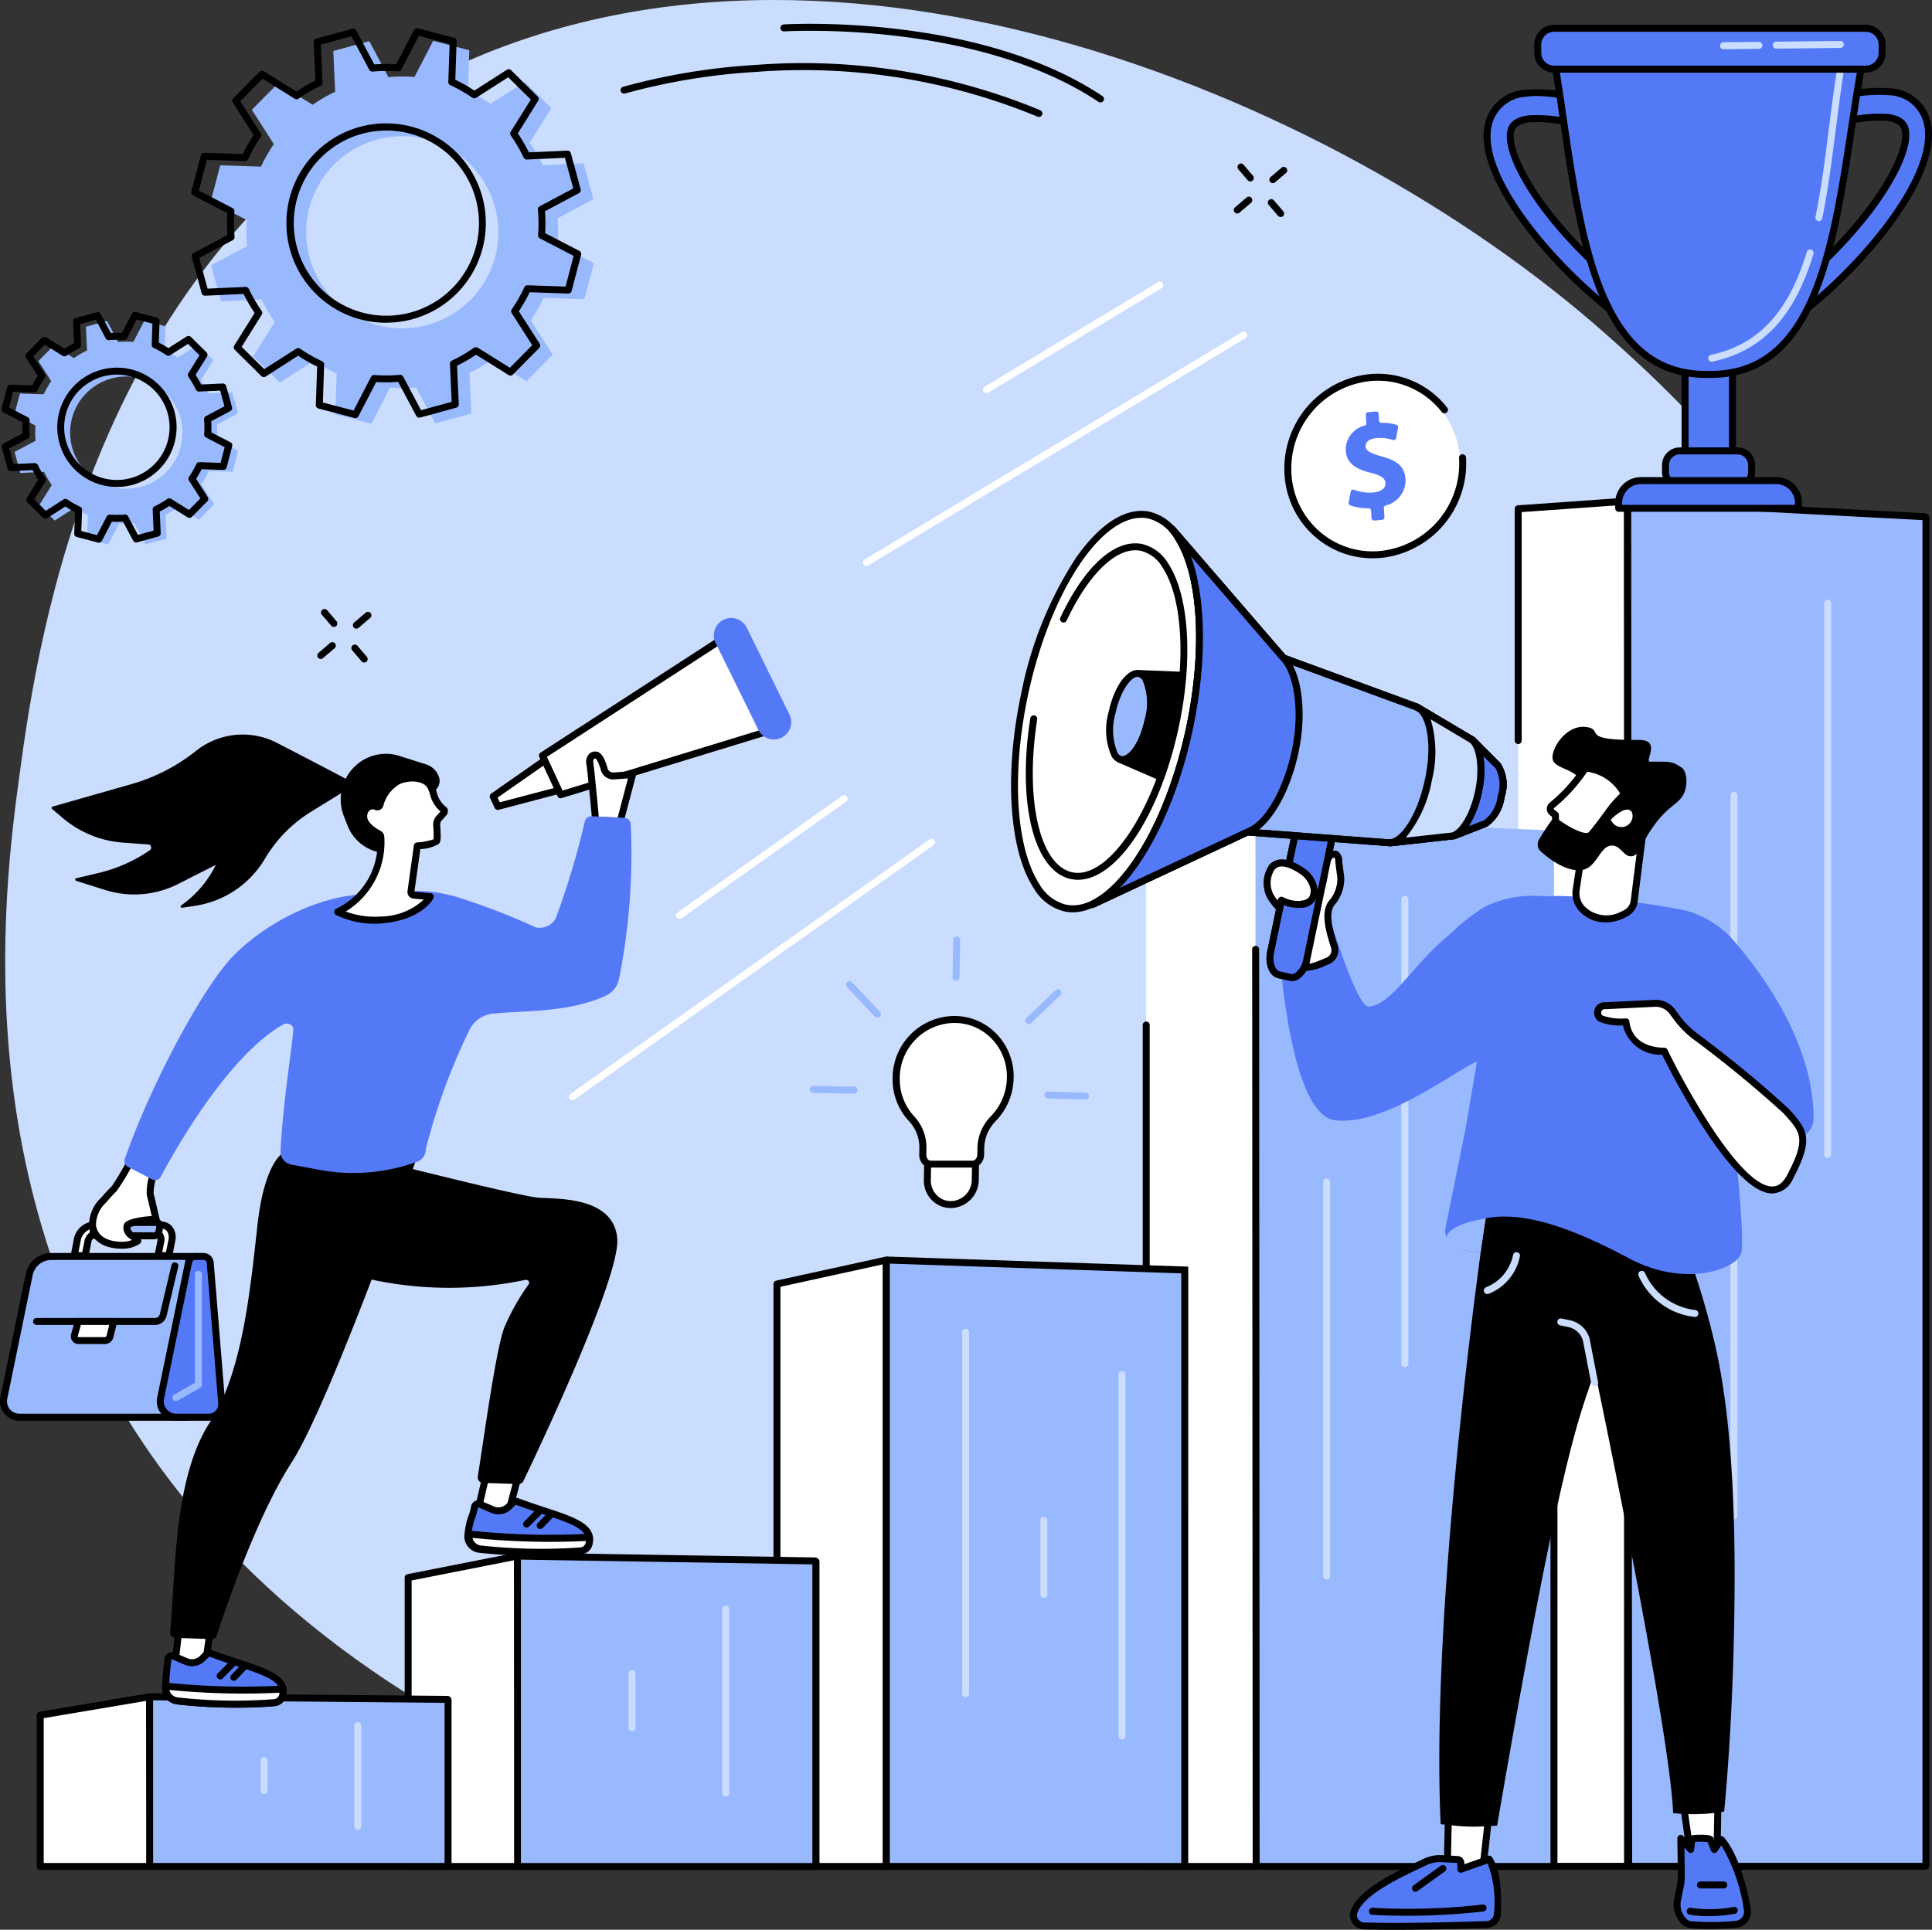 <svg xmlns="http://www.w3.org/2000/svg" width="130" height="129.878" viewBox="0 0 130 129.878">
  <rect x="0" y="0" width="130" height="129.878" fill="#333333" stroke="none"/>
  <g id="グループ_5637" data-name="グループ 5637" transform="translate(-2236.091 -3616.146)">
    <g id="Business_coaching" data-name="Business coaching" transform="translate(2236.091 3616.146)">
      <path id="パス_10764" data-name="パス 10764" d="M270.9,193.406c26.239-14.067,61.392.547,79.71,16.749,5.233,4.628,17.921,16.174,20.918,34.679,3.722,22.987-8.461,50.849-36.4,62.767-30.412,12.972-64.416.678-80.331-19.278-14.884-18.664-11.905-40.639-10.841-48.49C245.2,230.622,248.914,205.191,270.9,193.406Z" transform="translate(-242.635 -187.74)" fill="#caddff"/>
      <g id="グループ_5495" data-name="グループ 5495" transform="translate(2.473 33.488)">
        <g id="グループ_5476" data-name="グループ 5476" transform="translate(99.449)">
          <path id="パス_10765" data-name="パス 10765" d="M901.481,495.272h-7.433V403.9l7.358-.519Z" transform="translate(-893.813 -403.15)" fill="#fff"/>
          <g id="グループ_5474" data-name="グループ 5474" transform="translate(7.358 0.004)">
            <path id="パス_10766" data-name="パス 10766" d="M961.106,495.293h-19.93c-.041,0-.075-.046-.075-.1V403.515c0-.059.035-.106.077-.1l19.93,1.052c.04,0,.072.048.072.1v90.623C961.181,495.247,961.148,495.293,961.106,495.293Z" transform="translate(-940.867 -403.176)" fill="#99b9ff"/>
            <path id="パス_10767" data-name="パス 10767" d="M959.842,494.263h-19.93a.321.321,0,0,1-.309-.338V402.249a.353.353,0,0,1,.106-.256.3.3,0,0,1,.219-.082l19.93,1.052a.326.326,0,0,1,.294.338v90.623A.321.321,0,0,1,959.842,494.263Zm-19.77-.469h19.61v-90.37l-19.61-1.035Z" transform="translate(-939.603 -401.911)"/>
          </g>
          <g id="グループ_5475" data-name="グループ 5475" transform="translate(14.516 6.885)">
            <path id="パス_10768" data-name="パス 10768" d="M1025.927,483.482a.235.235,0,0,1-.234-.234v-37.1a.235.235,0,1,1,.469,0v37.1A.234.234,0,0,1,1025.927,483.482Z" transform="translate(-1019.387 -445.91)" fill="#caddff"/>
            <path id="パス_10769" data-name="パス 10769" d="M985.611,540.05a.235.235,0,0,1-.235-.235V528.87a.235.235,0,1,1,.469,0v10.946A.235.235,0,0,1,985.611,540.05Z" transform="translate(-985.376 -515.699)" fill="#caddff"/>
            <path id="パス_10770" data-name="パス 10770" d="M985.611,737.218a.234.234,0,0,1-.235-.234V718.1a.235.235,0,1,1,.469,0v18.888A.234.234,0,0,1,985.611,737.218Z" transform="translate(-985.376 -675.334)" fill="#caddff"/>
          </g>
          <path id="パス_10771" data-name="パス 10771" d="M900.215,644.643h-7.433a.234.234,0,0,1-.234-.234V580.4a.235.235,0,1,1,.469,0v63.773h6.963l-.048-59.811a.234.234,0,0,1,.234-.235h0a.235.235,0,0,1,.235.234l.049,60.045a.235.235,0,0,1-.235.235Z" transform="translate(-892.548 -552.287)"/>
          <path id="パス_10772" data-name="パス 10772" d="M900.167,434.2a.234.234,0,0,1-.234-.234l-.026-31.59-6.889.486v15.361a.235.235,0,1,1-.469,0V402.639a.235.235,0,0,1,.218-.234l7.358-.519a.235.235,0,0,1,.251.234l.026,31.841a.235.235,0,0,1-.234.235Z" transform="translate(-892.548 -401.885)"/>
        </g>
        <g id="グループ_5479" data-name="グループ 5479" transform="translate(74.419 21.596)">
          <g id="グループ_5477" data-name="グループ 5477" transform="translate(0.235)">
            <path id="パス_10773" data-name="パス 10773" d="M741.388,610.523h-7.4V542.312l7.358-2.324Z" transform="translate(-733.989 -539.988)" fill="#fff"/>
            <path id="パス_10774" data-name="パス 10774" d="M801.047,610.54h-19.93a.077.077,0,0,1-.075-.08V540.087a.077.077,0,0,1,.077-.08l19.93.808a.078.078,0,0,1,.072.08V610.46A.077.077,0,0,1,801.047,610.54Z" transform="translate(-773.685 -540.005)" fill="#99b9ff"/>
            <path id="パス_10775" data-name="パス 10775" d="M801.434,653.089h-19.7a.235.235,0,0,1,0-.469h19.538V590.4a.235.235,0,0,1,.469,0v62.374A.312.312,0,0,1,801.434,653.089Z" transform="translate(-774.071 -582.319)"/>
          </g>
          <g id="グループ_5478" data-name="グループ 5478" transform="translate(12.14 5.215)">
            <path id="パス_10776" data-name="パス 10776" d="M844.006,605.05a.234.234,0,0,1-.234-.234V573.572a.234.234,0,1,1,.469,0v31.244A.234.234,0,0,1,844.006,605.05Z" transform="translate(-838.51 -573.337)" fill="#caddff"/>
            <path id="パス_10777" data-name="パス 10777" d="M810.359,610.271a.235.235,0,0,1-.235-.235v-5.326a.235.235,0,1,1,.469,0v5.326A.235.235,0,0,1,810.359,610.271Z" transform="translate(-810.124 -599.607)" fill="#caddff"/>
            <path id="パス_10778" data-name="パス 10778" d="M810.359,721.858a.235.235,0,0,1-.235-.235V695.1a.235.235,0,0,1,.469,0v26.527A.235.235,0,0,1,810.359,721.858Z" transform="translate(-810.124 -675.857)" fill="#caddff"/>
            <path id="パス_10779" data-name="パス 10779" d="M877.654,677.412a.235.235,0,0,1-.235-.234v-5.326a.235.235,0,0,1,.469,0v5.326A.234.234,0,0,1,877.654,677.412Z" transform="translate(-866.896 -656.248)" fill="#caddff"/>
          </g>
          <path id="パス_10780" data-name="パス 10780" d="M740.122,657.027h-7.4a.235.235,0,0,1-.234-.235V600.177a.235.235,0,1,1,.469,0v56.381h6.93l-.035-61.489a.234.234,0,0,1,.234-.235h0a.235.235,0,0,1,.235.234l.035,61.724a.234.234,0,0,1-.235.235Z" transform="translate(-732.489 -586.257)"/>
        </g>
        <g id="グループ_5484" data-name="グループ 5484" transform="translate(49.572 51.08)">
          <g id="グループ_5482" data-name="グループ 5482">
            <g id="グループ_5480" data-name="グループ 5480">
              <path id="パス_10781" data-name="パス 10781" d="M582.454,770.844H575.1v-39.2l7.358-1.614Z" transform="translate(-574.861 -729.792)" fill="#fff"/>
              <path id="パス_10782" data-name="パス 10782" d="M581.188,769.813h-7.358a.235.235,0,0,1-.234-.235v-39.2a.235.235,0,0,1,.184-.229l7.358-1.613a.235.235,0,0,1,.285.229v40.817A.235.235,0,0,1,581.188,769.813Zm-7.124-.469h6.889V729.053l-6.889,1.51Z" transform="translate(-573.595 -728.526)"/>
            </g>
            <g id="グループ_5481" data-name="グループ 5481" transform="translate(7.358 0.003)">
              <path id="パス_10783" data-name="パス 10783" d="M642.229,770.859H622.15V730.128a.083.083,0,0,1,.086-.083l19.993.67Z" transform="translate(-621.915 -729.81)" fill="#99b9ff"/>
              <path id="パス_10784" data-name="パス 10784" d="M641.2,769.827H620.65V728.861a.318.318,0,0,1,.1-.228.313.313,0,0,1,.231-.089l20.22.677Zm-20.079-.469h19.61V729.675l-19.61-.657Z" transform="translate(-620.65 -728.543)"/>
            </g>
          </g>
          <g id="グループ_5483" data-name="グループ 5483" transform="translate(12.696 4.877)">
            <path id="パス_10785" data-name="パス 10785" d="M655.016,784.5a.235.235,0,0,1-.234-.235V759.951a.235.235,0,1,1,.469,0v24.318A.235.235,0,0,1,655.016,784.5Z" transform="translate(-654.781 -759.716)" fill="#caddff"/>
            <path id="パス_10786" data-name="パス 10786" d="M722.31,802.691a.234.234,0,0,1-.234-.235V778.139a.235.235,0,1,1,.469,0v24.318A.235.235,0,0,1,722.31,802.691Z" transform="translate(-711.552 -775.06)" fill="#caddff"/>
            <path id="パス_10787" data-name="パス 10787" d="M688.663,846.1a.235.235,0,0,1-.235-.235v-4.977a.235.235,0,1,1,.469,0v4.977A.234.234,0,0,1,688.663,846.1Z" transform="translate(-683.166 -827.995)" fill="#caddff"/>
          </g>
        </g>
        <g id="グループ_5489" data-name="グループ 5489" transform="translate(24.756 71.003)">
          <g id="グループ_5487" data-name="グループ 5487">
            <g id="グループ_5485" data-name="グループ 5485">
              <path id="パス_10788" data-name="パス 10788" d="M423.835,878.322h-7.428V858.878l7.358-1.451Z" transform="translate(-416.172 -857.192)" fill="#fff"/>
              <path id="パス_10789" data-name="パス 10789" d="M422.57,877.291h-7.428a.235.235,0,0,1-.235-.235V857.613a.235.235,0,0,1,.189-.23l7.358-1.451a.235.235,0,0,1,.28.229l.07,20.895a.234.234,0,0,1-.235.235Zm-7.194-.469h6.958l-.068-20.375-6.89,1.359Z" transform="translate(-414.907 -855.927)"/>
            </g>
            <g id="グループ_5486" data-name="グループ 5486" transform="translate(7.358 0.001)">
              <path id="パス_10790" data-name="パス 10790" d="M483.47,878.327H463.531a.07.07,0,0,1-.07-.07V857.5a.07.07,0,0,1,.071-.07l19.939.325a.07.07,0,0,1,.069.07v20.428A.07.07,0,0,1,483.47,878.327Z" transform="translate(-463.227 -857.199)" fill="#99b9ff"/>
              <path id="パス_10791" data-name="パス 10791" d="M482.2,877.3H462.266a.3.3,0,0,1-.3-.3V856.239a.3.3,0,0,1,.31-.3l19.939.325a.306.306,0,0,1,.3.3v20.428A.3.3,0,0,1,482.2,877.3Zm-19.774-.469h19.61v-20.1l-19.61-.32Z" transform="translate(-461.961 -855.935)"/>
            </g>
          </g>
          <g id="グループ_5488" data-name="グループ 5488" transform="translate(15.064 3.584)">
            <path id="パス_10792" data-name="パス 10792" d="M551.79,891.687a.234.234,0,0,1-.235-.234V879.081a.235.235,0,1,1,.469,0v12.372A.235.235,0,0,1,551.79,891.687Z" transform="translate(-545.25 -878.846)" fill="#caddff"/>
            <path id="パス_10793" data-name="パス 10793" d="M511.473,910.55a.235.235,0,0,1-.234-.235v-3.65a.235.235,0,0,1,.469,0v3.65A.234.234,0,0,1,511.473,910.55Z" transform="translate(-511.238 -902.117)" fill="#caddff"/>
          </g>
        </g>
        <g id="グループ_5494" data-name="グループ 5494" transform="translate(0 80.473)">
          <g id="グループ_5492" data-name="グループ 5492">
            <g id="グループ_5490" data-name="グループ 5490">
              <path id="パス_10794" data-name="パス 10794" d="M265.527,929.411H258.1V919.228l7.358-1.242Z" transform="translate(-257.864 -917.752)" fill="#fff"/>
              <path id="パス_10795" data-name="パス 10795" d="M264.261,928.38h-7.428a.235.235,0,0,1-.235-.235V917.962a.235.235,0,0,1,.2-.231l7.358-1.242a.234.234,0,0,1,.274.23l.07,11.424a.234.234,0,0,1-.235.236Zm-7.194-.469h6.958L263.958,917l-6.891,1.163Z" transform="translate(-256.598 -916.486)"/>
            </g>
            <g id="グループ_5491" data-name="グループ 5491" transform="translate(7.358 0.001)">
              <path id="パス_10796" data-name="パス 10796" d="M325.162,929.415H305.223c-.039,0-.07-.017-.07-.038V918.029c0-.021.032-.039.071-.038l19.939.178c.038,0,.069.017.069.038v11.169C325.232,929.4,325.2,929.415,325.162,929.415Z" transform="translate(-304.918 -917.756)" fill="#99b9ff"/>
              <path id="パス_10797" data-name="パス 10797" d="M323.9,928.384H303.958a.287.287,0,0,1-.3-.273V916.764a.259.259,0,0,1,.078-.185.348.348,0,0,1,.23-.088l19.939.178a.284.284,0,0,1,.3.273v11.169A.287.287,0,0,1,323.9,928.384Zm-19.774-.469h19.61V917.137l-19.61-.175Z" transform="translate(-303.653 -916.491)"/>
            </g>
          </g>
          <g id="グループ_5493" data-name="グループ 5493" transform="translate(15.064 1.96)">
            <path id="パス_10798" data-name="パス 10798" d="M393.481,936.252a.234.234,0,0,1-.235-.235v-6.765a.235.235,0,1,1,.469,0v6.765A.234.234,0,0,1,393.481,936.252Z" transform="translate(-386.941 -929.018)" fill="#caddff"/>
            <path id="パス_10799" data-name="パス 10799" d="M353.165,946.566a.234.234,0,0,1-.235-.235v-2a.235.235,0,1,1,.469,0v2A.235.235,0,0,1,353.165,946.566Z" transform="translate(-352.93 -941.742)" fill="#caddff"/>
          </g>
        </g>
      </g>
      <g id="グループ_5523" data-name="グループ 5523" transform="translate(66.12 33.485)">
        <g id="グループ_5502" data-name="グループ 5502" transform="translate(24.718 47.876)">
          <g id="グループ_5498" data-name="グループ 5498" transform="translate(21.774 38.434)">
            <g id="グループ_5496" data-name="グループ 5496" transform="translate(0.224)">
              <path id="パス_10800" data-name="パス 10800" d="M963.848,955.3l.692,4.857,1.77.007.083-4.776Z" transform="translate(-963.613 -955.062)" fill="#fff"/>
              <path id="パス_10801" data-name="パス 10801" d="M965.044,959.13h0l-1.77-.007a.234.234,0,0,1-.231-.2l-.692-4.857a.234.234,0,0,1,.058-.19.237.237,0,0,1,.182-.078l2.545.087a.235.235,0,0,1,.227.239l-.083,4.776A.235.235,0,0,1,965.044,959.13Zm-1.566-.475,1.336.005.075-4.315-2.035-.069Z" transform="translate(-962.348 -953.797)"/>
            </g>
            <g id="グループ_5497" data-name="グループ 5497" transform="translate(0 3.688)">
              <path id="パス_10802" data-name="パス 10802" d="M963.271,984.682a16.394,16.394,0,0,0,3.111-.018.854.854,0,0,0,.763-.991,11.069,11.069,0,0,0-1.757-4.71l-.466.665-.277-.687c-.044-.074-1.217-.123-1.242.016l-.071.671-.666-.746.037,2.45a3.721,3.721,0,0,1-.076.806l-.175.847a1.611,1.611,0,0,0,.381,1.43A.771.771,0,0,0,963.271,984.682Z" transform="translate(-962.18 -978.637)" fill="#5479f7"/>
              <path id="パス_10803" data-name="パス 10803" d="M963.349,983.729a12.854,12.854,0,0,1-1.369-.066h0a.982.982,0,0,1-.586-.34,1.844,1.844,0,0,1-.44-1.637l.175-.847a3.492,3.492,0,0,0,.072-.755l-.037-2.45a.234.234,0,0,1,.41-.16l.313.351.016-.144c0-.005,0-.011,0-.016.035-.2.248-.238.318-.251.011,0,1.188-.125,1.356.155a.233.233,0,0,1,.016.033l.115.286.219-.311a.233.233,0,0,1,.179-.1.236.236,0,0,1,.189.079c1.224,1.383,1.756,4.479,1.813,4.828a1.1,1.1,0,0,1-.216.849,1.07,1.07,0,0,1-.758.413C964.443,983.706,963.848,983.729,963.349,983.729Zm-1.32-.532a16.036,16.036,0,0,0,3.065-.018.6.6,0,0,0,.429-.234.62.62,0,0,0,.123-.486,11.987,11.987,0,0,0-1.514-4.356l-.286.408a.234.234,0,0,1-.41-.047l-.235-.583a4.407,4.407,0,0,0-.847-.014l-.057.534a.235.235,0,0,1-.408.131l-.247-.277.027,1.821a3.945,3.945,0,0,1-.081.857l-.175.847a1.374,1.374,0,0,0,.322,1.222.576.576,0,0,0,.294.195Z" transform="translate(-960.913 -977.384)"/>
            </g>
            <path id="パス_10804" data-name="パス 10804" d="M967.983,1009.049a7.08,7.08,0,0,1-1.3-.1.235.235,0,0,1,.093-.46,8.708,8.708,0,0,0,2.907-.059.235.235,0,0,1,.081.462A10.348,10.348,0,0,1,967.983,1009.049Z" transform="translate(-965.627 -999.883)"/>
            <path id="パス_10805" data-name="パス 10805" d="M972.7,997.977H971.1a.235.235,0,0,1,0-.469H972.7a.235.235,0,0,1,0,.469Z" transform="translate(-969.308 -990.673)"/>
          </g>
          <g id="グループ_5501" data-name="グループ 5501" transform="translate(0 38.39)">
            <g id="グループ_5499" data-name="グループ 5499" transform="translate(6.291)">
              <path id="パス_10806" data-name="パス 10806" d="M866.408,955.49l-.623,5.66-2.381.5.145-6.637Z" transform="translate(-863.17 -954.777)" fill="#fff"/>
              <path id="パス_10807" data-name="パス 10807" d="M862.139,960.618a.234.234,0,0,1-.234-.24l.145-6.637a.234.234,0,0,1,.273-.226l2.859.478a.235.235,0,0,1,.195.257l-.623,5.66a.235.235,0,0,1-.185.2l-2.381.5A.23.23,0,0,1,862.139,960.618Zm.374-6.6-.133,6.071,1.925-.4.58-5.271Z" transform="translate(-861.905 -953.511)"/>
            </g>
            <g id="グループ_5500" data-name="グループ 5500" transform="translate(0 5.1)">
              <path id="パス_10808" data-name="パス 10808" d="M832.851,991.36c.052-.992.054-2.819-.55-3.7l-1.9.678v-.407a.238.238,0,0,0-.213-.246l-1.062-.061a2.308,2.308,0,0,0-1.154.237c-1.068.525-4.317,1.871-4.767,3.386a.719.719,0,0,0,.682.907c1.069.03,3.64.064,8.253-.094A.742.742,0,0,0,832.851,991.36Z" transform="translate(-822.937 -987.387)" fill="#5479f7"/>
              <path id="パス_10809" data-name="パス 10809" d="M824.75,991.15c-.979,0-1.68-.013-2.139-.026a.979.979,0,0,1-.76-.4.918.918,0,0,1-.14-.806c.426-1.433,3.026-2.653,4.423-3.308.18-.085.338-.159.465-.221a2.557,2.557,0,0,1,1.271-.261l1.062.061a.472.472,0,0,1,.434.48v.074l1.591-.567a.235.235,0,0,1,.272.088c.641.935.646,2.81.591,3.844h0a.97.97,0,0,1-.941.924C828.173,991.123,826.168,991.15,824.75,991.15Zm2.979-4.559a2.093,2.093,0,0,0-.922.217c-.129.063-.29.139-.473.225-1.236.58-3.806,1.786-4.173,3.018a.446.446,0,0,0,.071.4.506.506,0,0,0,.393.208c1.119.032,3.677.062,8.239-.093a.5.5,0,0,0,.489-.48h0a7.237,7.237,0,0,0-.418-3.4l-1.725.614a.235.235,0,0,1-.313-.221v-.407a.024.024,0,0,0,0-.016l-1.049-.056C827.8,986.592,827.766,986.591,827.728,986.591Z" transform="translate(-821.673 -986.121)"/>
            </g>
            <path id="パス_10810" data-name="パス 10810" d="M832.294,1008.169c-1.421,0-2.317-.066-2.335-.067a.235.235,0,0,1,.035-.468,43.781,43.781,0,0,0,7.427-.223.235.235,0,0,1,.054.466A45.6,45.6,0,0,1,832.294,1008.169Z" transform="translate(-828.481 -998.982)"/>
            <path id="パス_10811" data-name="パス 10811" d="M848.569,992.257a.234.234,0,0,1-.137-.425l1.834-1.319a.235.235,0,1,1,.274.381l-1.834,1.319A.234.234,0,0,1,848.569,992.257Z" transform="translate(-844.165 -984.689)"/>
          </g>
          <path id="パス_10812" data-name="パス 10812" d="M863.292,708.02s-3.827,25.788-3.1,41.415l1.065.106a11.5,11.5,0,0,0,1.723.043l1.01-.051c4.537-26.463,5.688-27.713,6.571-30.628,0,0,5.058,24.058,5.271,29.777a11.729,11.729,0,0,0,3.436-.105c.526-5.519.678-11.232.7-14.819.075-10.265-.906-14.928-1.443-17.14-.494-2.031-1.024-3.682-1.411-4.8l-1.292-3.686Z" transform="translate(-854.091 -708.02)"/>
          <path id="パス_10813" data-name="パス 10813" d="M913.489,759.766a.235.235,0,0,1-.23-.19l-.561-2.88a1.294,1.294,0,0,0-.988-.92l-.531-.11a.235.235,0,1,1,.095-.459l.531.11a1.761,1.761,0,0,1,1.348,1.264c0,.006,0,.011,0,.017l.563,2.889a.234.234,0,0,1-.185.275A.228.228,0,0,1,913.489,759.766Z" transform="translate(-897.024 -747.824)" fill="#caddff"/>
          <path id="パス_10814" data-name="パス 10814" d="M949.534,737.765a.236.236,0,0,1-.039,0,4.683,4.683,0,0,1-3.754-2.777.234.234,0,1,1,.434-.178,4.223,4.223,0,0,0,3.4,2.493.235.235,0,0,1-.038.466Z" transform="translate(-926.325 -730.494)" fill="#caddff"/>
          <path id="パス_10815" data-name="パス 10815" d="M879.487,729.395a.235.235,0,0,1-.093-.45,2.973,2.973,0,0,0,1.825-2.175.235.235,0,0,1,.466.055,3.408,3.408,0,0,1-2.1,2.55A.235.235,0,0,1,879.487,729.395Z" transform="translate(-870.248 -723.663)" fill="#caddff"/>
        </g>
        <g id="グループ_5504" data-name="グループ 5504" transform="translate(19.929 26.805)">
          <path id="パス_10816" data-name="パス 10816" d="M821.448,576.056a6.7,6.7,0,0,0-2.993-1.78,43.379,43.379,0,0,0-6.364-.821l-1.206-.128a14.229,14.229,0,0,0-1.752-.021c-.381-.013-.727-.023-1.028-.03a7.12,7.12,0,0,0-3.245.77,12.772,12.772,0,0,0-2.186,1.713c-2.616,2.1-3.94,4.814-5.571,4.975-.665.066-2-3.958-2.509-5.589a1.71,1.71,0,0,0-2.524-.951c-.047.029-.09.058-.13.086-1.211.864-.839,2.81-.839,2.81s.659,10.846,3.692,11.283c3.387.487,8.523-3.634,9.583-3.917l-.792,4.651-1.323,6.509c-.194,1.262,1.438,1.663,2.355,1.654.028,0,.321-2.279.349-2.285,2.937-.6,6.724,1.142,9.687,2.711,3.8,2.011,7.241.661,7.508-.373s-.446-7.326-.446-7.326l3.988-.33a1.447,1.447,0,0,0,1.328-1.443C827.022,583.067,823.408,578.275,821.448,576.056Z" transform="translate(-791.047 -573.275)" fill="#5479f7"/>
          <g id="グループ_5503" data-name="グループ 5503" transform="translate(21.218 7.001)">
            <path id="パス_10817" data-name="パス 10817" d="M933.567,620.516a6.2,6.2,0,0,0,1.213,1.232,77.043,77.043,0,0,1,6.14,5.047c1.126,1.263,1.68,1.752.274,4.413-2.292,4.338-8.477-8.443-8.477-8.443s-2.343.1-2.583-1.972a4.234,4.234,0,0,1-1.689-.222.47.47,0,0,1,.265-.863l3.372-.165a1.4,1.4,0,0,1,1.184.565Z" transform="translate(-927.999 -619.308)" fill="#fff"/>
            <path id="パス_10818" data-name="パス 10818" d="M938.716,631.076h-.027c-2.7-.048-6.794-8.143-7.384-9.34a2.578,2.578,0,0,1-2.637-1.968,3.679,3.679,0,0,1-1.611-.262.7.7,0,0,1-.3-.79.69.69,0,0,1,.682-.508l3.361-.164a1.635,1.635,0,0,1,1.384.66l.3.407a5.97,5.97,0,0,0,1.167,1.185,76.976,76.976,0,0,1,6.172,5.078l.1.111c1.172,1.31,1.592,1.946.207,4.567A1.614,1.614,0,0,1,938.716,631.076Zm-7.266-9.811a.235.235,0,0,1,.212.132c1.234,2.549,4.9,9.172,7.036,9.209h.017c.4,0,.731-.253,1.006-.773,1.288-2.437.9-2.872-.142-4.035l-.1-.112a77.221,77.221,0,0,0-6.107-5.017,6.453,6.453,0,0,1-1.259-1.278h0l-.3-.407a1.171,1.171,0,0,0-.986-.471l-3.37.164a.224.224,0,0,0-.242.165.233.233,0,0,0,.088.263,3.787,3.787,0,0,0,1.556.188.234.234,0,0,1,.245.207c.212,1.828,2.252,1.767,2.34,1.764Z" transform="translate(-926.733 -618.043)"/>
          </g>
          <path id="パス_10819" data-name="パス 10819" d="M865.546,714.407c-2.851-.187-3.332-1.651.349-2.285Z" transform="translate(-851.976 -690.409)" fill="#99b9ff"/>
        </g>
        <g id="グループ_5511" data-name="グループ 5511" transform="translate(18.916 20.207)">
          <g id="グループ_5510" data-name="グループ 5510">
            <g id="グループ_5505" data-name="グループ 5505" transform="translate(0.184)">
              <path id="パス_10820" data-name="パス 10820" d="M791.824,533.139l-2.109,10.141c-.154.743-.651,1.259-1.111,1.154l-.756-.174c-.459-.106-.706-.793-.551-1.536l2.109-10.141Z" transform="translate(-787.016 -532.347)" fill="#5479f7"/>
              <path id="パス_10821" data-name="パス 10821" d="M787.458,543.416a.778.778,0,0,1-.174-.02l-.756-.174c-.591-.136-.911-.932-.728-1.813l2.109-10.141a.235.235,0,0,1,.282-.181l2.418.557a.235.235,0,0,1,.177.276l-2.109,10.141a1.879,1.879,0,0,1-.734,1.2A.9.9,0,0,1,787.458,543.416Zm.861-11.817-2.06,9.906c-.137.66.087,1.194.374,1.26l.756.174a.389.389,0,0,0,.3-.069,1.433,1.433,0,0,0,.528-.9l2.062-9.916Z" transform="translate(-785.748 -531.082)"/>
            </g>
            <g id="グループ_5506" data-name="グループ 5506" transform="translate(0 3.555)">
              <path id="パス_10822" data-name="パス 10822" d="M790.13,562.5a.78.78,0,0,0,.441-.962c-.38-1.163-.647-2.26-.211-2.892a2.514,2.514,0,0,0,.646-1.739l-.126-.972c-.022-.152.024-.71-.395-.611-.317.075-.45.352-.633,1.573a1.429,1.429,0,0,1-.746,1.149,1.418,1.418,0,0,0,.018-.31,1.658,1.658,0,0,0-.747-1.3c-.545-.362-1.46-.848-2-.239a1.911,1.911,0,0,0,.137,2.307c.155.218,1.019,1.163,1.019,1.163a18.563,18.563,0,0,1,.528,2.5C788.278,563.359,789.182,562.892,790.13,562.5Z" transform="translate(-785.823 -555.077)" fill="#fff"/>
              <path id="パス_10823" data-name="パス 10823" d="M787.523,561.9a.9.9,0,0,1-.435-.1,1.116,1.116,0,0,1-.51-.851,18.618,18.618,0,0,0-.486-2.4c-.141-.155-.87-.954-1.022-1.168a2.151,2.151,0,0,1-.121-2.6c.341-.383,1.017-.658,2.307.2a1.906,1.906,0,0,1,.836,1.311,1.309,1.309,0,0,0,.278-.694c.184-1.224.327-1.651.811-1.766a.5.5,0,0,1,.43.073.848.848,0,0,1,.245.659c0,.03,0,.055.005.073l.127.976a2.749,2.749,0,0,1-.685,1.9c-.379.55-.108,1.616.241,2.685a1.018,1.018,0,0,1-.575,1.252l-.18.075A3.6,3.6,0,0,1,787.523,561.9Zm-1.73-7.017a.629.629,0,0,0-.494.211,1.674,1.674,0,0,0,.153,2.015c.12.169.763.88,1,1.14l.015.018a13.349,13.349,0,0,1,.572,2.6.7.7,0,0,0,.271.518c.266.144.789-.076,1.3-.289l.183-.076h0a.547.547,0,0,0,.308-.673c-.36-1.1-.7-2.344-.182-3.1a2.277,2.277,0,0,0,.606-1.573l-.126-.974c0-.025-.006-.065-.009-.112a.656.656,0,0,0-.057-.308s-.015,0-.042.007c-.151.036-.271.156-.455,1.379a1.657,1.657,0,0,1-.856,1.314.235.235,0,0,1-.354-.242,1.194,1.194,0,0,0,.014-.258A1.424,1.424,0,0,0,787,555.37,2.374,2.374,0,0,0,785.793,554.881Z" transform="translate(-784.572 -553.812)"/>
            </g>
            <g id="グループ_5509" data-name="グループ 5509" transform="translate(0.002 0.897)">
              <g id="グループ_5507" data-name="グループ 5507" transform="translate(0.182)">
                <path id="パス_10824" data-name="パス 10824" d="M789.219,538.319l-1.922,9.243c-.154.743.092,1.431.551,1.536l.756.174c.459.106.956-.411,1.111-1.154l1.978-9.5Z" transform="translate(-787.016 -538.084)" fill="#5479f7"/>
                <path id="パス_10825" data-name="パス 10825" d="M787.458,548.256a.768.768,0,0,1-.174-.02l-.756-.174c-.591-.136-.911-.932-.728-1.812l1.922-9.243a.234.234,0,0,1,.258-.185l2.474.3a.235.235,0,0,1,.2.281l-1.978,9.5a1.879,1.879,0,0,1-.734,1.2A.9.9,0,0,1,787.458,548.256Zm.679-10.943-1.878,9.032c-.137.66.087,1.194.374,1.26l.756.174a.39.39,0,0,0,.3-.069,1.434,1.434,0,0,0,.528-.9l1.926-9.251Z" transform="translate(-785.748 -536.819)"/>
              </g>
              <g id="グループ_5508" data-name="グループ 5508" transform="translate(0 3.257)">
                <path id="パス_10826" data-name="パス 10826" d="M788.616,561.932a2.5,2.5,0,0,1-1.612-.48,1.528,1.528,0,0,1-.287-2.016c.539-.606,1.448-.128,1.994.234a1.867,1.867,0,0,1,.849,1.281C789.546,561.571,789.323,561.86,788.616,561.932Z" transform="translate(-786.167 -558.912)" fill="#fff"/>
                <path id="パス_10827" data-name="パス 10827" d="M785.647,561.176a.234.234,0,0,1-.18-.084c-.3-.357-.373-.457-.388-.479a2.158,2.158,0,0,1-.121-2.6c.035-.039.124-.12.124-.12.509-.415,1.238-.307,2.175.315a2.07,2.07,0,0,1,.954,1.483,1.1,1.1,0,0,1-1.155,1.208,2.649,2.649,0,0,1-1.387-.3l.159.191a.235.235,0,0,1-.18.385Zm-.26-2.925s-.056.05-.079.076a1.68,1.68,0,0,0,.154,2.016s.017.024.079.1a.235.235,0,0,1,.333-.265,2.148,2.148,0,0,0,1.134.256c.613-.062.722-.283.734-.753A1.664,1.664,0,0,0,787,558.6C786.485,558.26,785.79,557.924,785.387,558.251Z" transform="translate(-784.583 -557.647)"/>
              </g>
            </g>
          </g>
        </g>
        <g id="グループ_5519" data-name="グループ 5519" transform="translate(0 0)">
          <g id="グループ_5512" data-name="グループ 5512" transform="translate(7.127 1.901)">
            <path id="パス_10828" data-name="パス 10828" d="M723.554,424.181l8.968,3.293,3.753,2.229,1.7,1.713.012.014a2.478,2.478,0,0,1,.215,2.074,2.526,2.526,0,0,1-1.039,1.8l.014,0-2.139.843-4.3.473-9.612-.728-10.366,4.852-.076.023c2.6-1.253,5.288-5.919,6.547-11.825s.709-11.236-1.156-13.43l0,0,7.384,8.556Z" transform="translate(-710.446 -415.281)" fill="#99b9ff"/>
            <path id="パス_10829" data-name="パス 10829" d="M709.415,439.746a.235.235,0,0,1-.1-.446c2.622-1.262,5.2-5.949,6.42-11.662s.772-11.021-1.1-13.23a.235.235,0,0,1,.027-.331.237.237,0,0,1,.331.024l7.384,8.556a.23.23,0,0,1,.036.057l8.929,3.279a.223.223,0,0,1,.039.019l3.753,2.229a.233.233,0,0,1,.047.036l1.7,1.714.011.012,0,0a2.636,2.636,0,0,1,.276,2.286,2.872,2.872,0,0,1-1.11,1.94.218.218,0,0,1-.058.034l-2.139.842a.24.24,0,0,1-.06.015l-4.3.473a.219.219,0,0,1-.043,0l-9.551-.723-10.31,4.826-.031.012-.076.023A.237.237,0,0,1,709.415,439.746Zm6.656-23.67c1.011,2.786,1.09,7.113.121,11.66-.976,4.576-2.83,8.521-4.906,10.654l8.473-3.965a.235.235,0,0,1,.117-.022l9.591.726,4.251-.468,2.045-.805a.216.216,0,0,1,.058-.031,2.366,2.366,0,0,0,.889-1.63,2.326,2.326,0,0,0-.142-1.85l-.02-.021-.007-.008-1.676-1.687-3.709-2.2-8.948-3.285a2.268,2.268,0,0,0-.191-.177Z" transform="translate(-709.18 -414.021)"/>
          </g>
          <g id="グループ_5513" data-name="グループ 5513" transform="translate(0)">
            <ellipse id="楕円形_245" data-name="楕円形 245" cx="13.519" cy="5.669" rx="13.519" ry="5.669" transform="translate(0 26.44) rotate(-77.92)" fill="#fff"/>
            <path id="パス_10830" data-name="パス 10830" d="M679.988,434.623a2.7,2.7,0,0,1-.553-.057,3.321,3.321,0,0,1-2.075-1.574c-1.66-2.549-1.989-7.687-.837-13.088a25.794,25.794,0,0,1,3.655-9.094c1.638-2.36,3.41-3.478,4.99-3.147a3.321,3.321,0,0,1,2.075,1.574c1.66,2.549,1.989,7.687.837,13.088a25.8,25.8,0,0,1-3.655,9.094C682.977,433.507,681.422,434.623,679.988,434.623Zm4.616-26.55c-2.841,0-6.175,5.14-7.622,11.928-1.127,5.286-.824,10.285.771,12.734a2.874,2.874,0,0,0,1.778,1.371,2.275,2.275,0,0,0,.468.048c2.841,0,6.175-5.14,7.622-11.928,1.127-5.286.824-10.285-.771-12.735a2.873,2.873,0,0,0-1.778-1.371A2.277,2.277,0,0,0,684.6,408.073Z" transform="translate(-673.929 -406.707)"/>
          </g>
          <path id="パス_10831" data-name="パス 10831" d="M685.683,444.184a2.3,2.3,0,0,1-.473-.049c-2.483-.52-3.632-5.074-2.732-10.828a.235.235,0,0,1,.464.073c-.847,5.411.17,9.837,2.364,10.3a1.786,1.786,0,0,0,.367.038c2.327,0,5.157-4.367,6.344-9.935.94-4.408.689-8.574-.638-10.612a2.362,2.362,0,0,0-1.459-1.127c-1.567-.328-3.483,1.471-5,4.7a.235.235,0,0,1-.425-.2c1.638-3.484,3.7-5.336,5.519-4.955a2.809,2.809,0,0,1,1.756,1.331c1.392,2.138,1.668,6.442.7,10.966C691.206,439.837,688.3,444.184,685.683,444.184Z" transform="translate(-679.27 -418.456)"/>
          <g id="グループ_5514" data-name="グループ 5514" transform="translate(8.089 11.586)">
            <ellipse id="楕円形_246" data-name="楕円形 246" cx="2.959" cy="1.24" rx="2.959" ry="1.24" transform="matrix(0.209, -0.978, 0.978, 0.209, 0, 5.788)" fill="#99b9ff"/>
            <path id="パス_10832" data-name="パス 10832" d="M717.939,482.322a.777.777,0,0,1-.157-.016.915.915,0,0,1-.57-.423,4.407,4.407,0,0,1-.209-3h0c.379-1.78,1.285-2.994,2.109-2.821a.914.914,0,0,1,.57.424,4.405,4.405,0,0,1,.209,3C719.535,481.152,718.717,482.322,717.939,482.322Zm-.477-3.346a4.027,4.027,0,0,0,.143,2.65.455.455,0,0,0,.273.22c.465.1,1.228-.934,1.554-2.46a4.026,4.026,0,0,0-.143-2.65.454.454,0,0,0-.273-.22c-.465-.1-1.229.934-1.554,2.46Z" transform="translate(-716.615 -476.028)"/>
          </g>
          <path id="パス_10833" data-name="パス 10833" d="M709.415,439.746a.235.235,0,0,1-.1-.446c2.622-1.262,5.2-5.949,6.42-11.662s.772-11.021-1.1-13.23a.235.235,0,0,1,.027-.331.237.237,0,0,1,.331.024l7.439,8.62,8.911,3.272a.223.223,0,0,1,.039.019l3.753,2.229a.233.233,0,0,1,.047.036l1.7,1.714.011.012,0,0a2.636,2.636,0,0,1,.276,2.286,2.872,2.872,0,0,1-1.11,1.94.218.218,0,0,1-.058.034l-2.139.842a.24.24,0,0,1-.06.015l-4.3.473a.219.219,0,0,1-.043,0l-9.551-.723-10.31,4.826-.031.012-.076.023A.237.237,0,0,1,709.415,439.746Zm6.656-23.67c1.011,2.786,1.09,7.113.121,11.66-.976,4.576-2.83,8.521-4.906,10.654l8.473-3.965a.235.235,0,0,1,.117-.022l9.591.726,4.251-.468,2.042-.8a.234.234,0,0,1,.06-.032,2.366,2.366,0,0,0,.889-1.63,2.326,2.326,0,0,0-.142-1.85l-.02-.021-.007-.008-1.676-1.687-3.709-2.2-8.948-3.285a.234.234,0,0,1-.1-.067Z" transform="translate(-702.054 -412.12)"/>
          <g id="グループ_5515" data-name="グループ 5515" transform="translate(7.127 1.901)">
            <path id="パス_10834" data-name="パス 10834" d="M723.531,424.155l-7.457-8.64,0,0c1.864,2.194,2.413,7.532,1.156,13.43s-3.944,10.571-6.547,11.825l.076-.023,10.349-4.844.24-.111c1.2-.569,2.437-2.676,3-5.348.578-2.743.139-5.2-.722-6.186Z" transform="translate(-710.446 -415.281)" fill="#5479f7"/>
            <path id="パス_10835" data-name="パス 10835" d="M709.415,439.746a.235.235,0,0,1-.1-.446c2.622-1.262,5.2-5.949,6.42-11.662s.772-11.021-1.1-13.23a.235.235,0,0,1,.027-.331.237.237,0,0,1,.331.024l7.547,8.742c1.007,1.156,1.326,3.783.776,6.391-.564,2.677-1.822,4.892-3.129,5.511l-.242.112L709.591,439.7l-.031.012-.076.023A.237.237,0,0,1,709.415,439.746Zm6.656-23.67c1.011,2.786,1.09,7.113.121,11.66-.976,4.576-2.83,8.521-4.906,10.654l8.7-4.069c1.161-.55,2.342-2.682,2.869-5.183.581-2.757.1-5.1-.669-5.984l-.091-.1,0,0Z" transform="translate(-709.18 -414.021)"/>
          </g>
          <path id="パス_10836" data-name="パス 10836" d="M865.923,511.612a.234.234,0,0,1-.086-.453l1.958-.771a.214.214,0,0,1,.058-.031,2.366,2.366,0,0,0,.89-1.63,2.326,2.326,0,0,0-.143-1.85l-.02-.021-.007-.008-1.7-1.708a.235.235,0,1,1,.333-.331l1.7,1.713.011.012,0,0a2.635,2.635,0,0,1,.276,2.286,2.872,2.872,0,0,1-1.11,1.94.217.217,0,0,1-.058.034l-2.024.8A.235.235,0,0,1,865.923,511.612Z" transform="translate(-834.087 -488.653)"/>
          <g id="グループ_5516" data-name="グループ 5516" transform="translate(31.463 16.055)">
            <path id="パス_10837" data-name="パス 10837" d="M866.307,512.508c.665-.234,1.348-1.455,1.672-2.971.342-1.606.114-3.108-.474-3.5l1.762,1.746.012.014a2.478,2.478,0,0,1,.215,2.074,2.525,2.525,0,0,1-1.039,1.8l.014,0Z" transform="translate(-866.072 -505.799)" fill="#5479f7"/>
            <path id="パス_10838" data-name="パス 10838" d="M865.041,511.477a.235.235,0,0,1-.085-.454l.043-.017c.493-.21,1.15-1.217,1.484-2.784a4.476,4.476,0,0,0-.207-3.087l-.2-.2a.235.235,0,0,1,.3-.361,1.09,1.09,0,0,1,.258.25l1.539,1.524.012.013,0,0a2.636,2.636,0,0,1,.276,2.286,2.873,2.873,0,0,1-1.11,1.94.221.221,0,0,1-.06.035l-2.115.818-.053.021A.236.236,0,0,1,865.041,511.477Zm2-5.587a6.575,6.575,0,0,1-.1,2.431,6.893,6.893,0,0,1-.882,2.277l.993-.384a.222.222,0,0,1,.057-.03,2.366,2.366,0,0,0,.89-1.63,2.326,2.326,0,0,0-.143-1.85l-.02-.021-.006-.007Z" transform="translate(-864.807 -504.534)"/>
          </g>
          <g id="グループ_5517" data-name="グループ 5517" transform="translate(27.155 13.858)">
            <path id="パス_10839" data-name="パス 10839" d="M838.937,501.12l-.184.013c1-.063,2.107-1.905,2.6-4.234.506-2.376.142-4.509-.791-4.912l.125.074,3.558,2.115c.6.385.828,1.895.484,3.51-.332,1.559-1.065,2.8-1.746,2.986Z" transform="translate(-838.518 -491.752)" fill="#caddff"/>
            <path id="パス_10840" data-name="パス 10840" d="M837.488,500.1a.235.235,0,0,1-.016-.469h.012c.76-.061,1.854-1.586,2.379-4.049.487-2.284.133-4.051-.5-4.552l-.185-.11a.235.235,0,0,1,.213-.417,1.144,1.144,0,0,1,.231.135l3.479,2.069c.7.454.954,2.068.594,3.76-.353,1.655-1.14,2.955-1.915,3.164a.221.221,0,0,1-.035.007l-4.05.448h-.009l-.17.012h-.031Zm2.758-8.546a7.8,7.8,0,0,1,.075,4.126,8.431,8.431,0,0,1-1.748,3.837l3.1-.343c.5-.152,1.215-1.178,1.562-2.8.338-1.586.075-2.968-.382-3.264Z" transform="translate(-837.254 -490.486)"/>
          </g>
          <g id="グループ_5518" data-name="グループ 5518" transform="translate(9.034 11.611)">
            <path id="パス_10841" data-name="パス 10841" d="M724.369,477.614c.67.14.966,1.556.6,3.149-.619,2.67-1.695,2.669-1.824,2.659,0,0,0,0,0,0l2.637,1.145a26.265,26.265,0,0,0,1.478-6.84l-2.887-.117Z" transform="translate(-722.865 -477.38)"/>
            <path id="パス_10842" data-name="パス 10842" d="M724.426,483.622l-3.049-1.324.1-.391.2.019c.033,0,.986.045,1.572-2.479a3.818,3.818,0,0,0-.13-2.63.476.476,0,0,0-.286-.236l.057-.464,3.13.126-.018.242a26.516,26.516,0,0,1-1.491,6.9Zm-2.119-1.432,1.848.8a26.126,26.126,0,0,0,1.361-6.3l-1.97-.079a4.385,4.385,0,0,1,.162,2.94A4.061,4.061,0,0,1,722.307,482.19Z" transform="translate(-721.377 -476.116)"/>
          </g>
        </g>
        <g id="グループ_5522" data-name="グループ 5522" transform="translate(37.35 15.431)">
          <g id="グループ_5520" data-name="グループ 5520" transform="translate(2.332 6.783)">
            <path id="パス_10843" data-name="パス 10843" d="M922.794,550.122l.588-4.7-4.092,1.265-.413,2.754a1.583,1.583,0,0,0,.45,1.259,2.31,2.31,0,0,0,2.643.378l.2-.1A1.1,1.1,0,0,0,922.794,550.122Z" transform="translate(-918.63 -545.185)" fill="#fff"/>
            <path id="パス_10844" data-name="パス 10844" d="M919.6,550.3a2.339,2.339,0,0,1-1.71-.7,1.809,1.809,0,0,1-.513-1.452l.414-2.758a.234.234,0,0,1,.163-.189l4.092-1.265a.235.235,0,0,1,.3.253l-.588,4.7a1.323,1.323,0,0,1-.755,1.042l-.2.1A2.84,2.84,0,0,1,919.6,550.3Zm-1.367-4.7-.391,2.608a1.336,1.336,0,0,0,.379,1.054,2.087,2.087,0,0,0,2.382.336l.2-.1a.857.857,0,0,0,.489-.675h0l.543-4.342Z" transform="translate(-917.364 -543.92)"/>
          </g>
          <path id="パス_10845" data-name="パス 10845" d="M905.848,500.581c1,.22-.52.883,3.4.847,1.563-.015.359,1.468.764,1.465,1.5-.01,1.446-.011,2.072.358.415.244.475,1.153.217,1.747-.339.784-1.07.8-2.147,2.359-.756,1.092-.86,1.856-1.393,1.9s-.716-.72-1.309-.72c-.767,0-.971,1.271-1.806,1.587-.526.2-1.583.062-2.987-1.19a.638.638,0,0,1-.121-.8c.2-.336.459-.76.739-1.143,1.332-1.829,2.188-2.086,2.073-2.689-.176-.925-1.838-.893-1.9-1.63C903.379,501.9,904.483,500.28,905.848,500.581Z" transform="translate(-902.451 -500.544)"/>
          <g id="グループ_5521" data-name="グループ 5521" transform="translate(0.609 2.547)">
            <path id="パス_10846" data-name="パス 10846" d="M912.836,520.072l-.428.445a6.314,6.314,0,0,0-.559.669c-.32.442-.876,1.2-1.22,1.6-.5.587-2.426-.847-2.426-.847l-.013-.454-.222-.173a.314.314,0,0,1-.1-.127.3.3,0,0,1,.084-.346,10.886,10.886,0,0,0,2.25-2.507A3.273,3.273,0,0,1,912.836,520.072Z" transform="translate(-907.612 -518.096)" fill="#fff"/>
            <path id="パス_10847" data-name="パス 10847" d="M909,521.893a4.842,4.842,0,0,1-2.2-1.034.234.234,0,0,1-.094-.181l-.01-.344-.135-.1a.549.549,0,0,1-.173-.223.536.536,0,0,1,.149-.613,10.772,10.772,0,0,0,2.2-2.445.225.225,0,0,1,.209-.118,3.483,3.483,0,0,1,2.834,1.864.235.235,0,0,1-.037.274l-.427.446a6.063,6.063,0,0,0-.538.644c-.309.427-.881,1.2-1.232,1.614A.68.68,0,0,1,909,521.893Zm-1.83-1.343c.812.586,1.812,1.054,2.017.815.341-.4.9-1.161,1.208-1.583a6.569,6.569,0,0,1,.579-.694l.306-.319a3.058,3.058,0,0,0-2.216-1.459,11.373,11.373,0,0,1-2.225,2.44.068.068,0,0,0-.018.078.088.088,0,0,0,.027.03l.222.173a.235.235,0,0,1,.09.178Z" transform="translate(-906.347 -516.83)"/>
          </g>
          <path id="パス_10848" data-name="パス 10848" d="M933.94,536.86s1.026-1.073,1.412-.5a.749.749,0,1,1-1.412.5Z" transform="translate(-929.016 -530.617)" fill="#fff"/>
        </g>
      </g>
      <g id="グループ_5550" data-name="グループ 5550" transform="translate(0 41.592)">
        <g id="グループ_5534" data-name="グループ 5534" transform="translate(10.912 34.889)">
          <g id="グループ_5528" data-name="グループ 5528" transform="translate(0 30.813)">
            <g id="グループ_5524" data-name="グループ 5524" transform="translate(0.617)">
              <path id="パス_10849" data-name="パス 10849" d="M316.524,875.362l-.512,4.543,1.932.8.712-4.953Z" transform="translate(-315.777 -875.128)" fill="#fff"/>
              <path id="パス_10850" data-name="パス 10850" d="M316.678,879.68a.236.236,0,0,1-.09-.018l-1.932-.8a.235.235,0,0,1-.143-.243l.512-4.543a.235.235,0,0,1,.276-.2l2.132.395a.234.234,0,0,1,.19.264l-.712,4.953a.235.235,0,0,1-.232.2ZM315,878.492l1.49.621.637-4.431-1.663-.308Z" transform="translate(-314.511 -873.863)"/>
            </g>
            <g id="グループ_5527" data-name="グループ 5527" transform="translate(0 3.736)">
              <g id="グループ_5525" data-name="グループ 5525">
                <path id="パス_10851" data-name="パス 10851" d="M312.233,899.628a16.357,16.357,0,0,0-.167,1.946.889.889,0,0,0,.779.887,34.986,34.986,0,0,0,6.561.118.629.629,0,0,0,.544-.553c.276-1.4-2.158-1.742-4.826-2.757a.289.289,0,0,0-.3.062l-.288.279a1,1,0,0,1-1.084.2l-.875-.373A.246.246,0,0,0,312.233,899.628Z" transform="translate(-311.831 -899.015)" fill="#5479f7"/>
                <path id="パス_10852" data-name="パス 10852" d="M315.6,901.654a34.84,34.84,0,0,1-4.052-.224,1.122,1.122,0,0,1-.984-1.122,16.66,16.66,0,0,1,.17-1.976h0a.481.481,0,0,1,.664-.375l.875.373a.759.759,0,0,0,.828-.153l.288-.279a.525.525,0,0,1,.55-.112c.62.236,1.217.432,1.794.621,1.916.629,3.43,1.125,3.179,2.4a.864.864,0,0,1-.753.742C317.329,901.624,316.45,901.654,315.6,901.654Zm-4.634-3.289.232.033a16.152,16.152,0,0,0-.165,1.916.653.653,0,0,0,.574.651,34.422,34.422,0,0,0,6.509.117.4.4,0,0,0,.335-.365c.163-.827-.926-1.228-2.865-1.864-.583-.191-1.185-.389-1.815-.628a.055.055,0,0,0-.057.011l-.288.279a1.227,1.227,0,0,1-1.339.248l-.875-.373Z" transform="translate(-310.566 -897.751)"/>
              </g>
              <g id="グループ_5526" data-name="グループ 5526" transform="translate(0 2.217)">
                <path id="パス_10853" data-name="パス 10853" d="M312.068,913.428s0,.073,0,.108a.889.889,0,0,0,.779.887,34.966,34.966,0,0,0,6.561.118.629.629,0,0,0,.544-.553,1.832,1.832,0,0,0,.01-.358l-.173.008a50.5,50.5,0,0,1-7.386-.177Z" transform="translate(-311.831 -913.193)" fill="#fff"/>
                <path id="パス_10854" data-name="パス 10854" d="M315.6,913.614a34.854,34.854,0,0,1-4.052-.224,1.122,1.122,0,0,1-.984-1.122l0-.11a.234.234,0,0,1,.079-.171.237.237,0,0,1,.178-.058l.332.032a50.452,50.452,0,0,0,7.352.176l.173-.008a.232.232,0,0,1,.246.218,1.94,1.94,0,0,1-.014.419.864.864,0,0,1-.753.741C317.329,913.584,316.45,913.614,315.6,913.614Zm-4.55-1.191a.656.656,0,0,0,.558.5,34.427,34.427,0,0,0,6.509.117.4.4,0,0,0,.335-.365.547.547,0,0,0,.008-.067,50.851,50.851,0,0,1-7.349-.181Z" transform="translate(-310.566 -911.929)"/>
              </g>
              <path id="パス_10855" data-name="パス 10855" d="M334.264,902.949a.235.235,0,0,1-.166-.4l.936-.937a.235.235,0,0,1,.332.332l-.936.937A.234.234,0,0,1,334.264,902.949Z" transform="translate(-330.36 -900.95)"/>
              <path id="パス_10856" data-name="パス 10856" d="M340.145,904.43a.235.235,0,0,1-.169-.4l.748-.777a.234.234,0,1,1,.338.325l-.748.777A.233.233,0,0,1,340.145,904.43Z" transform="translate(-335.321 -902.334)"/>
            </g>
          </g>
          <path id="パス_10857" data-name="パス 10857" d="M321.551,677.994s-1.176.683-1.635,4.686-.958,9.947-3.182,13.334c-2.484,3.784-2.329,10.045-2.7,14.179a.349.349,0,0,0,.336.38l2.448.084a.348.348,0,0,0,.344-.241c.438-1.355,2.613-7.891,5.057-11.68,2.583-4.005,8.646-21.156,8.646-21.156s-1.24.549-3.545-.469C325.078,676.119,321.551,677.994,321.551,677.994Z" transform="translate(-313.49 -676.82)"/>
          <g id="グループ_5533" data-name="グループ 5533" transform="translate(20.329 20.518)">
            <g id="グループ_5529" data-name="グループ 5529" transform="translate(0.676)">
              <path id="パス_10858" data-name="パス 10858" d="M447.419,809.53l-1.032,4.454,1.827,1.022,1.278-4.838Z" transform="translate(-446.152 -809.296)" fill="#fff"/>
              <path id="パス_10859" data-name="パス 10859" d="M446.948,813.975a.236.236,0,0,1-.115-.03l-1.827-1.022a.235.235,0,0,1-.114-.258l1.032-4.454a.234.234,0,0,1,.3-.171l2.072.638a.234.234,0,0,1,.158.284l-1.278,4.838a.234.234,0,0,1-.135.156A.238.238,0,0,1,446.948,813.975Zm-1.558-1.375,1.409.788,1.143-4.328-1.616-.5Z" transform="translate(-444.886 -808.03)"/>
            </g>
            <g id="グループ_5532" data-name="グループ 5532" transform="translate(0 3.812)">
              <g id="グループ_5530" data-name="グループ 5530">
                <path id="パス_10860" data-name="パス 10860" d="M442.523,834.287a11.572,11.572,0,0,0-.456,1.964.888.888,0,0,0,.779.886,38.526,38.526,0,0,0,6.849.1.629.629,0,0,0,.544-.553c.276-1.4-2.158-1.742-4.826-2.757a.288.288,0,0,0-.3.062l-.288.279a1,1,0,0,1-1.084.2l-.875-.373A.246.246,0,0,0,442.523,834.287Z" transform="translate(-441.832 -833.674)" fill="#5479f7"/>
                <path id="パス_10861" data-name="パス 10861" d="M445.7,836.315a37.03,37.03,0,0,1-4.148-.21,1.122,1.122,0,0,1-.983-1.122,5.106,5.106,0,0,1,.3-1.419,4.291,4.291,0,0,0,.157-.574h0a.481.481,0,0,1,.665-.375l.875.373a.759.759,0,0,0,.828-.153l.288-.279a.525.525,0,0,1,.55-.112c.62.236,1.217.432,1.794.621,1.916.629,3.43,1.125,3.179,2.4a.864.864,0,0,1-.753.742C447.6,836.284,446.642,836.315,445.7,836.315Zm-4.441-3.292.232.033a4.456,4.456,0,0,1-.175.65,4.687,4.687,0,0,0-.279,1.283.653.653,0,0,0,.574.651,38.471,38.471,0,0,0,6.8.1.4.4,0,0,0,.335-.365c.163-.827-.926-1.228-2.865-1.864-.583-.191-1.185-.389-1.815-.628a.054.054,0,0,0-.056.011l-.288.279a1.228,1.228,0,0,1-1.339.248l-.875-.373Z" transform="translate(-440.567 -832.41)"/>
              </g>
              <g id="グループ_5531" data-name="グループ 5531" transform="translate(0.067 2.204)">
                <path id="パス_10862" data-name="パス 10862" d="M442.495,848.006s0,.073,0,.108a.888.888,0,0,0,.779.886,37.273,37.273,0,0,0,6.783.13.629.629,0,0,0,.544-.553,1.831,1.831,0,0,0,.01-.358l-.173.009a50.478,50.478,0,0,1-7.386-.177Z" transform="translate(-442.258 -847.771)" fill="#fff"/>
                <path id="パス_10863" data-name="パス 10863" d="M446.293,848.2a38.668,38.668,0,0,1-4.315-.233,1.122,1.122,0,0,1-.983-1.122l0-.11a.234.234,0,0,1,.077-.169.232.232,0,0,1,.176-.06l.554.045a50.449,50.449,0,0,0,7.356.176l.173-.009a.234.234,0,0,1,.246.219,1.957,1.957,0,0,1-.014.419.864.864,0,0,1-.753.742C448,848.172,447.134,848.2,446.293,848.2Zm-4.815-1.2a.656.656,0,0,0,.559.506,37.046,37.046,0,0,0,6.731.129.4.4,0,0,0,.335-.365.536.536,0,0,0,.008-.066,50.887,50.887,0,0,1-7.349-.181Z" transform="translate(-440.994 -846.505)"/>
              </g>
              <path id="パス_10864" data-name="パス 10864" d="M466.111,837.607a.235.235,0,0,1-.166-.4l.936-.937a.235.235,0,1,1,.332.332l-.936.937A.235.235,0,0,1,466.111,837.607Z" transform="translate(-461.918 -835.608)"/>
              <path id="パス_10865" data-name="パス 10865" d="M471.993,839.088a.234.234,0,0,1-.169-.4l.748-.777a.235.235,0,1,1,.338.325l-.748.777A.233.233,0,0,1,471.993,839.088Z" transform="translate(-466.88 -836.992)"/>
            </g>
          </g>
          <path id="パス_10866" data-name="パス 10866" d="M380.333,691.048a24.9,24.9,0,0,0,13.489.934c.2-.048.374.11.264.284a15.346,15.346,0,0,0-1.653,2.94c-.567,1.54-1.377,7.521-1.772,10a.376.376,0,0,0,.36.435l2.36.077a.376.376,0,0,0,.352-.213c.852-1.774,6.524-13.7,6.312-16.306-.229-2.811-3.94-2.668-5.279-2.754-1.385-.089-13.181-3.114-13.181-3.114Z" transform="translate(-369.423 -682.315)"/>
        </g>
        <g id="グループ_5547" data-name="グループ 5547" transform="translate(0 0)">
          <g id="グループ_5537" data-name="グループ 5537" transform="translate(32.953)">
            <g id="グループ_5535" data-name="グループ 5535" transform="translate(0 9.249)">
              <path id="パス_10867" data-name="パス 10867" d="M456.626,514.356l-3.617,2.528.311.671,4.268-1.124Z" transform="translate(-452.775 -514.122)" fill="#fff"/>
              <path id="パス_10868" data-name="パス 10868" d="M452.055,516.525a.235.235,0,0,1-.213-.136l-.311-.671a.234.234,0,0,1,.078-.291l3.617-2.528a.234.234,0,0,1,.347.094l.962,2.075a.235.235,0,0,1-.153.326l-4.268,1.124A.239.239,0,0,1,452.055,516.525Zm-.016-.826.146.314,3.807-1-.727-1.567Z" transform="translate(-451.51 -512.857)"/>
            </g>
            <g id="グループ_5536" data-name="グループ 5536" transform="translate(3.316 0.574)">
              <path id="パス_10869" data-name="パス 10869" d="M487.244,458.881l-13.032,8.454,1.223,2.637,14.862-4.55Z" transform="translate(-473.977 -458.646)" fill="#fff"/>
              <path id="パス_10870" data-name="パス 10870" d="M474.169,468.941a.235.235,0,0,1-.213-.136l-1.223-2.637a.235.235,0,0,1,.085-.3l13.032-8.454a.234.234,0,0,1,.34.1l3.052,6.541a.235.235,0,0,1-.144.324l-14.862,4.55A.236.236,0,0,1,474.169,468.941Zm-.924-2.786,1.051,2.267,14.409-4.411-2.824-6.052Z" transform="translate(-472.712 -457.381)"/>
            </g>
            <path id="パス_10871" data-name="パス 10871" d="M552.49,461.77h0a1.167,1.167,0,0,1-1.562-.532l-2.873-5.843a1.167,1.167,0,0,1,.532-1.562h0a1.167,1.167,0,0,1,1.562.532l2.873,5.843A1.167,1.167,0,0,1,552.49,461.77Z" transform="translate(-532.855 -453.712)" fill="#5479f7"/>
          </g>
          <g id="グループ_5538" data-name="グループ 5538" transform="translate(39.45 8.985)">
            <path id="パス_10872" data-name="パス 10872" d="M494.952,517.067s-.3-3.22-.381-3.781.274-.659.448-.6c.226.079.4.551.508.931a.635.635,0,0,0,.647.464l1.265-.09-.824,3.129Z" transform="translate(-494.324 -512.438)" fill="#fff"/>
            <path id="パス_10873" data-name="パス 10873" d="M495.349,516.09h-.008l-1.663-.055a.234.234,0,0,1-.226-.213c0-.032-.3-3.219-.379-3.767a.757.757,0,0,1,.214-.752.573.573,0,0,1,.544-.1c.166.059.415.235.656,1.088a.4.4,0,0,0,.407.294l1.261-.09a.235.235,0,0,1,.243.294l-.824,3.129A.235.235,0,0,1,495.349,516.09Zm-1.448-.517,1.269.042.692-2.631-.937.067a.864.864,0,0,1-.889-.634c-.164-.58-.316-.755-.361-.773a.106.106,0,0,0-.089.021c-.055.045-.073.165-.05.32C493.611,512.469,493.834,514.847,493.9,515.573Z" transform="translate(-493.058 -511.171)"/>
          </g>
          <g id="グループ_5545" data-name="グループ 5545" transform="translate(0 40.447)">
            <g id="グループ_5539" data-name="グループ 5539" transform="translate(0 2.292)">
              <path id="パス_10874" data-name="パス 10874" d="M254.652,739.337h-11.3a1.071,1.071,0,0,1-1.049-1.286l1.714-8.331a1.507,1.507,0,0,1,1.476-1.2h9.689Z" transform="translate(-242.051 -728.282)" fill="#99b9ff"/>
              <path id="パス_10875" data-name="パス 10875" d="M253.387,738.307h-11.3a1.306,1.306,0,0,1-1.279-1.568l1.714-8.331a1.748,1.748,0,0,1,1.706-1.391h9.689a.235.235,0,0,1,.234.246l-.534,10.821A.235.235,0,0,1,253.387,738.307Zm-9.155-10.821a1.277,1.277,0,0,0-1.246,1.016l-1.714,8.331a.836.836,0,0,0,.819,1h11.073l.511-10.352Z" transform="translate(-240.785 -727.017)"/>
            </g>
            <g id="グループ_5540" data-name="グループ 5540" transform="translate(10.55 2.292)">
              <path id="パス_10876" data-name="パス 10876" d="M313.014,739.337h-2.192a1.071,1.071,0,0,1-1.049-1.286l1.888-9.176a.449.449,0,0,1,.44-.358h.564a.449.449,0,0,1,.447.412l.772,9.465A.872.872,0,0,1,313.014,739.337Z" transform="translate(-309.517 -728.282)" fill="#5479f7"/>
              <path id="パス_10877" data-name="パス 10877" d="M311.75,738.307h-2.192a1.305,1.305,0,0,1-1.279-1.568l1.888-9.176a.686.686,0,0,1,.669-.546h.564a.687.687,0,0,1,.681.628l.772,9.465a1.107,1.107,0,0,1-1.1,1.2Zm-.914-10.821a.215.215,0,0,0-.21.171l-1.888,9.176a.836.836,0,0,0,.819,1h2.192a.638.638,0,0,0,.636-.69l-.772-9.465a.215.215,0,0,0-.213-.2Z" transform="translate(-308.252 -727.017)"/>
            </g>
            <path id="パス_10878" data-name="パス 10878" d="M263.3,735.346h-7.954a.235.235,0,1,1,0-.469H263.3a.33.33,0,0,0,.322-.255l.78-3.291a.235.235,0,1,1,.456.108l-.78,3.291A.8.8,0,0,1,263.3,735.346Z" transform="translate(-252.868 -728.212)"/>
            <g id="グループ_5541" data-name="グループ 5541" transform="translate(4.762 6.665)">
              <path id="パス_10879" data-name="パス 10879" d="M275.388,756.482l-.248,1a.375.375,0,0,1-.365.289h-1.752a.288.288,0,0,1-.278-.366l.257-.922Z" transform="translate(-272.501 -756.247)" fill="#fff"/>
              <path id="パス_10880" data-name="パス 10880" d="M273.509,756.738h-1.752a.523.523,0,0,1-.5-.663l.257-.922a.235.235,0,0,1,.226-.172h2.385a.235.235,0,0,1,.228.291l-.248,1A.606.606,0,0,1,273.509,756.738Zm-1.595-1.288-.209.751a.054.054,0,0,0,.052.068h1.752a.14.14,0,0,0,.137-.108l.176-.711Z" transform="translate(-271.234 -754.981)"/>
            </g>
            <g id="グループ_5544" data-name="グループ 5544" transform="translate(4.759)">
              <g id="グループ_5542" data-name="グループ 5542" transform="translate(0 0.173)">
                <path id="パス_10881" data-name="パス 10881" d="M279.089,717.03l.2-1.044c.094-.654-.252-1.019-.75-1.019h-4.569a1.23,1.23,0,0,0-1.053,1.019l-.2,1.044h.734l.178-.888a.634.634,0,0,1,.689-.584h3.847c.388,0,.433.2.368.584l-.177.888Z" transform="translate(-272.482 -714.732)" fill="#fff"/>
                <path id="パス_10882" data-name="パス 10882" d="M277.823,716h-.733a.235.235,0,0,1-.23-.281l.177-.888c.038-.227.012-.277.008-.282h0a.308.308,0,0,0-.146-.022h-3.847a.4.4,0,0,0-.458.388l-.179.895a.235.235,0,0,1-.23.189h-.734a.235.235,0,0,1-.23-.279l.2-1.044a1.468,1.468,0,0,1,1.283-1.209h4.569a.977.977,0,0,1,.755.322,1.158,1.158,0,0,1,.227.965l-.206,1.055A.234.234,0,0,1,277.823,716Zm-.447-.469h.254l.167-.854a.719.719,0,0,0-.119-.58.518.518,0,0,0-.4-.16h-4.569a1,1,0,0,0-.822.824l-.15.77h.256l.14-.7a.867.867,0,0,1,.919-.772H276.9a.621.621,0,0,1,.5.188.8.8,0,0,1,.094.669Z" transform="translate(-271.217 -713.467)"/>
              </g>
              <g id="グループ_5543" data-name="グループ 5543" transform="translate(1.268)">
                <path id="パス_10883" data-name="パス 10883" d="M285.082,713.862h-3.863a.347.347,0,0,0-.329.282l-.057.337a.232.232,0,0,0,.234.282h3.863a.347.347,0,0,0,.329-.282l.057-.337A.232.232,0,0,0,285.082,713.862Z" transform="translate(-280.594 -713.627)" fill="#99b9ff"/>
                <path id="パス_10884" data-name="パス 10884" d="M283.665,713.733H279.8a.473.473,0,0,1-.363-.164.48.48,0,0,1-.1-.391l.057-.337a.583.583,0,0,1,.561-.478h3.863a.473.473,0,0,1,.363.164.479.479,0,0,1,.1.391l-.057.337A.583.583,0,0,1,283.665,713.733Zm-3.712-.9a.115.115,0,0,0-.1.086l-.057.337,3.866.009a.114.114,0,0,0,.1-.086l.057-.337,0-.008Z" transform="translate(-279.328 -712.362)"/>
              </g>
            </g>
            <path id="パス_10885" data-name="パス 10885" d="M315.2,743.583a.235.235,0,0,1-.116-.439l1.4-.8v-7.283a.235.235,0,1,1,.469,0v7.42a.235.235,0,0,1-.118.2l-1.514.863A.234.234,0,0,1,315.2,743.583Z" transform="translate(-303.367 -731.317)" fill="#99b9ff"/>
          </g>
          <g id="グループ_5546" data-name="グループ 5546" transform="translate(5.981 35.935)">
            <path id="パス_10886" data-name="パス 10886" d="M281.3,688.013c.208-.248.477-.538.708-.767a19.928,19.928,0,0,0,1.3-2.237l1.744.494s-.815,1.427-.62,2.137c.155.564.26,1.143.411,1.712-.033-.124-1.847.1-1.952.371a.51.51,0,0,0,.008.339c.125.379.581.416.7.7a1.939,1.939,0,0,1-1.192.292c-.848-.031-1.7-.36-1.848-1.293A2.244,2.244,0,0,1,281.3,688.013Z" transform="translate(-280.296 -684.774)" fill="#fff"/>
            <path id="パス_10887" data-name="パス 10887" d="M281.232,690.024l-.11,0c-1.174-.043-1.929-.586-2.071-1.491a2.469,2.469,0,0,1,.8-1.935h0c.21-.251.481-.543.723-.783a18.028,18.028,0,0,0,1.253-2.177.235.235,0,0,1,.272-.119l1.744.494a.235.235,0,0,1,.14.342,3.721,3.721,0,0,0-.6,1.958c.084.3.154.616.222.917.059.263.12.534.19.8h0a.234.234,0,0,1-.348.261,5.016,5.016,0,0,0-1.62.284.336.336,0,0,0,.019.153c.039.118.136.186.292.285a.888.888,0,0,1,.4.4.235.235,0,0,1-.078.277A2.12,2.12,0,0,1,281.232,690.024ZM280.21,686.9a2.034,2.034,0,0,0-.7,1.56c.142.906,1.079,1.075,1.625,1.095a2.081,2.081,0,0,0,.8-.115l-.051-.032a1.021,1.021,0,0,1-.488-.535.737.737,0,0,1,0-.5c.15-.389,1.37-.518,1.863-.548-.04-.166-.077-.332-.114-.494-.067-.3-.135-.6-.216-.895a3.556,3.556,0,0,1,.5-2.053l-1.28-.362a15.544,15.544,0,0,1-1.252,2.125c-.229.227-.495.514-.693.751Z" transform="translate(-279.031 -683.509)"/>
          </g>
          <path id="パス_10888" data-name="パス 10888" d="M294.546,562.612l1.641.851a.426.426,0,0,0,.574-.178c.835-1.573,4.452-8.1,8.238-10.251.278-.158.7.009.681.329-.051,1-.673,4.72-.863,8.164a.9.9,0,0,0,.736.94l1.656.307a12.5,12.5,0,0,0,6.79-.5.9.9,0,0,0,.6-.867,42.121,42.121,0,0,1,2.906-7.957,2,2,0,0,1,1.765-1.159c2.025-.194,4.931-.063,7.412-1.18a1.6,1.6,0,0,0,.922-1.175,42.889,42.889,0,0,0,.781-10.4.453.453,0,0,0-.429-.41l-2.2-.107a.452.452,0,0,0-.46.339,53.36,53.36,0,0,1-1.969,6.56,1.255,1.255,0,0,1-1.316.587,45.019,45.019,0,0,0-5.464-2.093c-3.089-.8-3.377,0-5.5-.126-2.745-.167-6.7,1.421-9.352,4.078-2.114,2.114-5.72,8.971-7.355,13.734A.427.427,0,0,0,294.546,562.612Z" transform="translate(-285.944 -525.675)" fill="#5479f7"/>
        </g>
        <g id="グループ_5549" data-name="グループ 5549" transform="translate(3.473 7.846)">
          <path id="パス_10889" data-name="パス 10889" d="M289.064,506.773a1.334,1.334,0,0,0-.873-.88l-1.8-.569a3,3,0,0,0-2.933.649l-.018.016a3.069,3.069,0,0,0-.661.874c-.644-.353-2.784-1.465-4.617-2.413a5.03,5.03,0,0,0-5.447.533h0a12.481,12.481,0,0,1-4.356,2.242l-5.305,1.513a.088.088,0,0,0-.033.152l.727.617a7.033,7.033,0,0,0,4.046,1.653l1.7.122a.214.214,0,0,1,.106.39,10.228,10.228,0,0,1-3.441,1.529l-1.512.359a.088.088,0,0,0-.006.17l1.946.615a6.525,6.525,0,0,0,4.918-.4l2.537-1.287h0a7.217,7.217,0,0,1-2.328,2.727h0a.088.088,0,0,0,.064.16l.88-.134a6.606,6.606,0,0,0,4.691-3.17h0a9.215,9.215,0,0,1,3.1-3.157l2.026-1.25a3.068,3.068,0,0,0,.184,1.551l.254.644a2.91,2.91,0,0,0,2.3,1.814l3.686-4.3A.812.812,0,0,0,289.064,506.773Z" transform="translate(-262.993 -503.887)"/>
          <g id="グループ_5548" data-name="グループ 5548" transform="translate(19.016 2.695)">
            <path id="パス_10890" data-name="パス 10890" d="M388.691,524.527a.185.185,0,0,0,.251-.126,2.579,2.579,0,0,1,1.267-1.626c.824-.322,1.843-.2,2.154.412.271.538.14.906.871,1.546.07.061.035.181-.03.247l-.343.386a.69.69,0,0,0-.108.4,3.415,3.415,0,0,1-.022,1.108,3.7,3.7,0,0,1-1.28.3l-.428,3.077a.207.207,0,0,0,.185.235l1.121.112s-.7,1.354-3.306,1.563a5.766,5.766,0,0,1-2.93-.546,5.147,5.147,0,0,0,2.9-5.046.237.237,0,0,0-.125-.2c-.284-.153-1.057-.612-1.021-1.2C387.887,524.54,388.33,524.38,388.691,524.527Z" transform="translate(-385.859 -522.369)" fill="#fff"/>
            <path id="パス_10891" data-name="パス 10891" d="M387.315,531.161a5.919,5.919,0,0,1-2.6-.591.235.235,0,0,1,.023-.424,4.876,4.876,0,0,0,2.755-4.821c-.447-.24-1.188-.743-1.146-1.422a.96.96,0,0,1,.406-.789.816.816,0,0,1,.708-.069,2.79,2.79,0,0,1,1.4-1.735c.878-.342,2.063-.239,2.449.525a2.933,2.933,0,0,1,.189.5,1.748,1.748,0,0,0,.627.973.349.349,0,0,1,.118.254.465.465,0,0,1-.136.335l-.335.376a.571.571,0,0,0-.049.23c0,.049.006.107.01.169.043.713.035.974-.1,1.112a2.565,2.565,0,0,1-1.244.351l-.4,2.866,1.094.109a.235.235,0,0,1,.185.341c-.031.06-.787,1.472-3.5,1.69C387.619,531.155,387.465,531.161,387.315,531.161Zm-1.946-.821a5.683,5.683,0,0,0,2.37.335,4.337,4.337,0,0,0,2.88-1.138l-.7-.07a.442.442,0,0,1-.394-.5l.428-3.077a.235.235,0,0,1,.212-.2,4.23,4.23,0,0,0,1.109-.212,5.341,5.341,0,0,0-.011-.774c0-.064-.008-.124-.01-.174a.9.9,0,0,1,.176-.574l.315-.355a2.152,2.152,0,0,1-.7-1.127,2.479,2.479,0,0,0-.159-.427c-.234-.464-1.085-.6-1.859-.3a2.355,2.355,0,0,0-1.125,1.464.42.42,0,0,1-.567.287h0a.363.363,0,0,0-.332.013.509.509,0,0,0-.188.421c-.019.3.317.667.9.978a.472.472,0,0,1,.249.4A5.458,5.458,0,0,1,385.369,530.34Zm5.9-4.834Z" transform="translate(-384.594 -521.123)"/>
          </g>
        </g>
      </g>
      <g id="グループ_5558" data-name="グループ 5558" transform="translate(99.831 1.669)">
        <g id="グループ_5551" data-name="グループ 5551" transform="translate(13.324 22.2)">
          <rect id="長方形_10074" data-name="長方形 10074" width="3.187" height="8.497" transform="translate(0.235 0.235)" fill="#5479f7"/>
          <path id="パス_10892" data-name="パス 10892" d="M967.8,349.341h-3.187a.235.235,0,0,1-.235-.235v-8.5a.235.235,0,0,1,.235-.235H967.8a.235.235,0,0,1,.235.235v8.5A.235.235,0,0,1,967.8,349.341Zm-2.952-.469h2.717v-8.028h-2.717Z" transform="translate(-964.382 -340.375)"/>
        </g>
        <g id="グループ_5552" data-name="グループ 5552" transform="translate(12.004 28.444)">
          <rect id="長方形_10075" data-name="長方形 10075" width="5.793" height="2.382" rx="1.191" transform="translate(0.235 0.235)" fill="#5479f7"/>
          <path id="パス_10893" data-name="パス 10893" d="M961.013,383.153h-3.879a1.193,1.193,0,0,1-1.192-1.192v-.467a1.193,1.193,0,0,1,1.192-1.192h3.879a1.193,1.193,0,0,1,1.192,1.192v.467A1.193,1.193,0,0,1,961.013,383.153Zm-3.879-2.382a.724.724,0,0,0-.723.723v.467a.723.723,0,0,0,.723.723h3.879a.723.723,0,0,0,.723-.723v-.467a.724.724,0,0,0-.723-.723Z" transform="translate(-955.943 -380.302)"/>
        </g>
        <g id="グループ_5553" data-name="グループ 5553" transform="translate(8.85 30.44)">
          <path id="長方形_10076" data-name="長方形 10076" d="M1.867,0h8.368A1.867,1.867,0,0,1,12.1,1.867v0a0,0,0,0,1,0,0H0a0,0,0,0,1,0,0v0A1.867,1.867,0,0,1,1.867,0Z" transform="translate(0.235 0.235)" fill="#5479f7"/>
          <path id="パス_10894" data-name="パス 10894" d="M948.108,395.4h-12.1a.234.234,0,0,1-.234-.235V394.8a1.737,1.737,0,0,1,1.735-1.735h9.1a1.737,1.737,0,0,1,1.735,1.735v.366A.235.235,0,0,1,948.108,395.4Zm-11.867-.469h11.632V394.8a1.268,1.268,0,0,0-1.266-1.266h-9.1a1.268,1.268,0,0,0-1.266,1.266Z" transform="translate(-935.772 -393.063)"/>
        </g>
        <g id="グループ_5554" data-name="グループ 5554" transform="translate(0 4.322)">
          <path id="パス_10895" data-name="パス 10895" d="M893.127,245.012a33.283,33.283,0,0,1-9.17-7.773c-1.526-1.88-3.959-5.4-3.115-7.837a2.728,2.728,0,0,1,2.432-1.8,11.29,11.29,0,0,1,4.578.641l-.414,1.676a10,10,0,0,0-3.973-.592c-.643.088-1.036.325-1.167.7-.311.9.439,3.117,2.817,6.047a31.629,31.629,0,0,0,8.715,7.386Z" transform="translate(-880.436 -227.315)" fill="#5479f7"/>
          <path id="パス_10896" data-name="パス 10896" d="M891.872,243.983a.234.234,0,0,1-.115-.03,33.532,33.532,0,0,1-9.237-7.83c-1.556-1.918-4.036-5.517-3.155-8.062a2.95,2.95,0,0,1,2.622-1.959,11.507,11.507,0,0,1,4.678.649.234.234,0,0,1,.159.281l-.414,1.676a.234.234,0,0,1-.3.168,9.8,9.8,0,0,0-3.872-.584c-.549.075-.877.26-.977.548-.28.81.469,2.978,2.778,5.823a31.39,31.39,0,0,0,8.647,7.329.235.235,0,0,1,.1.3l-.7,1.552a.234.234,0,0,1-.214.138Zm-9.079-17.463a5.435,5.435,0,0,0-.742.047,2.507,2.507,0,0,0-2.243,1.648c-.807,2.331,1.581,5.77,3.076,7.613a33.124,33.124,0,0,0,8.88,7.59l.508-1.123a31.946,31.946,0,0,1-8.595-7.337c-2.141-2.639-3.262-5.1-2.857-6.272.162-.469.619-.758,1.357-.859a9.8,9.8,0,0,1,3.836.529l.3-1.22A12.841,12.841,0,0,0,882.793,226.519Z" transform="translate(-879.18 -226.05)"/>
        </g>
        <g id="グループ_5555" data-name="グループ 5555" transform="translate(16.753 4.226)">
          <path id="パス_10897" data-name="パス 10897" d="M988.505,244.4a32.89,32.89,0,0,0,9.021-7.773c1.5-1.88,3.9-5.4,3.065-7.838a2.693,2.693,0,0,0-2.393-1.8,10.938,10.938,0,0,0-4.5.641l.407,1.676a9.691,9.691,0,0,1,3.908-.592c.633.088,1.019.325,1.148.7.306.9-.432,3.117-2.771,6.048a31.257,31.257,0,0,1-8.573,7.386Z" transform="translate(-987.579 -226.698)" fill="#5479f7"/>
          <path id="パス_10898" data-name="パス 10898" d="M987.239,243.365a.228.228,0,0,1-.073-.012.234.234,0,0,1-.141-.127l-.692-1.552a.235.235,0,0,1,.1-.3,31.009,31.009,0,0,0,8.506-7.329c2.271-2.846,3.009-5.015,2.733-5.826-.1-.288-.421-.472-.958-.547a9.484,9.484,0,0,0-3.806.584.234.234,0,0,1-.3-.169l-.408-1.676a.235.235,0,0,1,.158-.279,11.158,11.158,0,0,1,4.605-.65,2.914,2.914,0,0,1,2.583,1.96c.866,2.544-1.573,6.141-3.1,8.059a33.134,33.134,0,0,1-9.088,7.83A.235.235,0,0,1,987.239,243.365Zm-.391-1.689.5,1.121a32.741,32.741,0,0,0,8.73-7.586c1.471-1.843,3.82-5.283,3.026-7.615a2.472,2.472,0,0,0-2.2-1.647,10.384,10.384,0,0,0-4.191.569l.3,1.219a9.492,9.492,0,0,1,3.771-.527c.728.1,1.178.391,1.338.86.4,1.171-.7,3.632-2.81,6.27A31.575,31.575,0,0,1,986.848,241.676Z" transform="translate(-986.313 -225.433)"/>
        </g>
        <g id="グループ_5556" data-name="グループ 5556" transform="translate(4.432 1.602)">
          <path id="パス_10899" data-name="パス 10899" d="M919.516,231.848c8.506.095,8.6-11.989,10.428-21.615l-20.92-.077C910.715,220.059,911.023,232.009,919.516,231.848Z" transform="translate(-908.789 -209.921)" fill="#5479f7"/>
          <path id="パス_10900" data-name="パス 10900" d="M918.082,230.819c-7.32,0-8.621-8.9-9.88-17.515-.212-1.448-.43-2.945-.674-4.373a.235.235,0,0,1,.231-.274h0l20.92.077a.235.235,0,0,1,.23.279c-.311,1.638-.577,3.377-.834,5.059-1.262,8.271-2.565,16.828-9.824,16.746Zm-10.046-21.693c.226,1.35.431,2.751.63,4.109.625,4.275,1.271,8.7,2.646,11.922,1.507,3.538,3.66,5.192,6.766,5.192l.168,0h.007c3.1.031,5.247-1.548,6.748-4.981,1.345-3.078,1.989-7.291,2.611-11.367.243-1.592.494-3.235.784-4.8Z" transform="translate(-907.524 -208.656)"/>
        </g>
        <path id="パス_10901" data-name="パス 10901" d="M1022.164,226.694a.235.235,0,0,1-.23-.282c.387-1.884.65-3.943.9-5.935.169-1.326.344-2.7.554-4.008a.235.235,0,1,1,.463.074c-.209,1.3-.384,2.67-.552,3.993-.255,2-.519,4.068-.909,5.97A.235.235,0,0,1,1022.164,226.694Z" transform="translate(-999.606 -213.479)" fill="#caddff"/>
        <path id="パス_10902" data-name="パス 10902" d="M976.019,302.591a.235.235,0,0,1-.048-.464c3.183-.675,5.234-2.879,6.453-6.938a.235.235,0,0,1,.449.135c-1.274,4.24-3.437,6.547-6.805,7.262A.24.24,0,0,1,976.019,302.591Z" transform="translate(-960.677 -279.914)" fill="#caddff"/>
        <g id="グループ_5557" data-name="グループ 5557" transform="translate(3.407 0)">
          <rect id="長方形_10077" data-name="長方形 10077" width="23.172" height="2.752" rx="1.376" transform="translate(0.235 0.235)" fill="#5479f7"/>
          <path id="パス_10903" data-name="パス 10903" d="M923.27,201.631H902.311a1.342,1.342,0,0,1-1.341-1.341v-.54a1.342,1.342,0,0,1,1.341-1.341H923.27a1.342,1.342,0,0,1,1.341,1.341v.54A1.342,1.342,0,0,1,923.27,201.631Zm-20.959-2.752a.872.872,0,0,0-.872.872v.54a.872.872,0,0,0,.872.871H923.27a.872.872,0,0,0,.872-.871v-.54a.872.872,0,0,0-.872-.872Z" transform="translate(-900.97 -198.41)"/>
        </g>
        <path id="パス_10904" data-name="パス 10904" d="M1003.752,205.877a.235.235,0,0,1,0-.469l4.339-.048h0a.235.235,0,0,1,0,.469l-4.339.048Z" transform="translate(-984.074 -204.272)" fill="#caddff"/>
        <path id="パス_10905" data-name="パス 10905" d="M981.027,206.247a.235.235,0,0,1,0-.469l2.417-.027h0a.235.235,0,0,1,0,.469l-2.417.027Z" transform="translate(-964.903 -204.603)" fill="#caddff"/>
      </g>
      <g id="グループ_5563" data-name="グループ 5563" transform="translate(54.503 63.031)">
        <g id="グループ_5561" data-name="グループ 5561" transform="translate(5.563 5.35)">
          <g id="グループ_5559" data-name="グループ 5559">
            <path id="パス_10906" data-name="パス 10906" d="M634.063,630.444a3.79,3.79,0,0,0-3.868-3.926,3.966,3.966,0,0,0-3.806,3.995,3.876,3.876,0,0,0,1.033,2.683,2.832,2.832,0,0,1,.762,1.991l-.008.443a.64.64,0,0,0,.634.662l2.608,0a.671.671,0,0,0,.659-.663l.008-.441a2.875,2.875,0,0,1,.815-1.971A4.026,4.026,0,0,0,634.063,630.444Z" transform="translate(-626.154 -626.281)" fill="#fff"/>
            <path id="パス_10907" data-name="パス 10907" d="M627.544,635.26a.856.856,0,0,1-.615-.258.885.885,0,0,1-.253-.643l.008-.443a2.584,2.584,0,0,0-.7-1.826,4.11,4.11,0,0,1-1.1-2.845,4.184,4.184,0,0,1,4.033-4.228,3.923,3.923,0,0,1,2.9,1.143,4.1,4.1,0,0,1,1.212,3.022,4.251,4.251,0,0,1-1.232,2.931,2.656,2.656,0,0,0-.747,1.81l-.008.441a.907.907,0,0,1-.893.893l-2.608,0Zm1.5-9.775-.1,0a3.717,3.717,0,0,0-3.578,3.761,3.644,3.644,0,0,0,.969,2.522,3.051,3.051,0,0,1,.825,2.156l-.008.443a.421.421,0,0,0,.119.306.39.39,0,0,0,.28.118h0l2.608,0a.436.436,0,0,0,.425-.433l.008-.441a3.127,3.127,0,0,1,.882-2.132,3.784,3.784,0,0,0,1.1-2.609h0a3.634,3.634,0,0,0-1.073-2.68A3.454,3.454,0,0,0,629.04,625.485Z" transform="translate(-624.889 -625.016)"/>
          </g>
          <g id="グループ_5560" data-name="グループ 5560" transform="translate(2.098 9.731)">
            <path id="パス_10908" data-name="パス 10908" d="M641.385,691.468h0a1.594,1.594,0,0,1-1.581-1.65l.02-1.072,3.222,0-.02,1.072A1.67,1.67,0,0,1,641.385,691.468Z" transform="translate(-639.57 -688.509)" fill="#fff"/>
            <path id="パス_10909" data-name="パス 10909" d="M640.119,690.436a1.786,1.786,0,0,1-1.283-.538,1.861,1.861,0,0,1-.531-1.35l.024-1.3,3.692,0L642,688.553a1.908,1.908,0,0,1-1.876,1.883Zm-1.329-2.722-.016.842a1.4,1.4,0,0,0,.4,1.013,1.32,1.32,0,0,0,.948.4h0a1.437,1.437,0,0,0,1.408-1.422l.015-.833Z" transform="translate(-638.305 -687.242)"/>
          </g>
        </g>
        <g id="グループ_5562" data-name="グループ 5562" transform="translate(0 0)">
          <path id="パス_10910" data-name="パス 10910" d="M650.872,593.788h0a.235.235,0,0,1-.231-.239l.043-2.513a.242.242,0,0,1,.239-.231.235.235,0,0,1,.231.239l-.043,2.513A.235.235,0,0,1,650.872,593.788Z" transform="translate(-641.049 -590.805)" fill="#99b9ff"/>
          <path id="パス_10911" data-name="パス 10911" d="M592.293,655.641h0l-2.74-.048a.235.235,0,1,1,.008-.469l2.74.048a.235.235,0,0,1,0,.469Z" transform="translate(-589.318 -645.066)" fill="#99b9ff"/>
          <path id="パス_10912" data-name="パス 10912" d="M692.925,658.1h-.007l-2.549-.073a.235.235,0,0,1,.013-.469l2.548.074a.235.235,0,0,1-.007.469Z" transform="translate(-674.376 -647.12)" fill="#99b9ff"/>
          <path id="パス_10913" data-name="パス 10913" d="M606.95,612.521a.234.234,0,0,1-.17-.073l-1.874-1.978a.235.235,0,1,1,.341-.323l1.874,1.978a.235.235,0,0,1-.17.4Z" transform="translate(-602.413 -607.06)" fill="#99b9ff"/>
          <path id="パス_10914" data-name="パス 10914" d="M682.2,615.728a.235.235,0,0,1-.162-.4l1.972-1.889a.235.235,0,0,1,.324.339l-1.972,1.889A.233.233,0,0,1,682.2,615.728Z" transform="translate(-667.48 -609.841)" fill="#99b9ff"/>
        </g>
      </g>
      <g id="グループ_5565" data-name="グループ 5565" transform="translate(84.7 23.461)">
        <ellipse id="楕円形_247" data-name="楕円形 247" cx="5.838" cy="5.656" rx="5.838" ry="5.656" transform="translate(0 10.055) rotate(-59.447)" fill="#fff"/>
        <path id="パス_10915" data-name="パス 10915" d="M799.36,361.012a5.873,5.873,0,0,1-3.845-1.42,6.01,6.01,0,0,1-2.088-4.233,6.39,6.39,0,0,1,5.714-6.74,5.913,5.913,0,0,1,5.24,2.264.235.235,0,0,1-.371.288,5.446,5.446,0,0,0-4.826-2.084,5.918,5.918,0,0,0-5.289,6.244,5.545,5.545,0,0,0,1.925,3.906,5.426,5.426,0,0,0,4.063,1.283,5.918,5.918,0,0,0,5.289-6.244.235.235,0,1,1,.468-.029,6.39,6.39,0,0,1-5.714,6.74Q799.641,361.012,799.36,361.012Z" transform="translate(-791.695 -346.899)"/>
        <g id="グループ_5564" data-name="グループ 5564" transform="translate(5.848 4.232)">
          <path id="パス_10916" data-name="パス 10916" d="M821.556,372.016l-.032-.519a.167.167,0,0,0-.17-.155,3.586,3.586,0,0,1-1.232-.195.167.167,0,0,1-.107-.187l.138-.739a.164.164,0,0,1,.218-.125,3,3,0,0,0,1.307.184c.5-.046.834-.275.812-.632-.021-.34-.317-.528-.983-.691-.963-.235-1.635-.622-1.689-1.489a1.678,1.678,0,0,1,1.269-1.689.166.166,0,0,0,.115-.167l-.035-.561a.166.166,0,0,1,.15-.175l.534-.049a.166.166,0,0,1,.18.155l.028.456a.167.167,0,0,0,.171.155,3.108,3.108,0,0,1,1,.133.166.166,0,0,1,.112.189l-.132.706a.165.165,0,0,1-.213.127,2.681,2.681,0,0,0-1.111-.127c-.573.053-.743.32-.727.57.019.295.339.454,1.106.671,1.073.278,1.526.731,1.577,1.535a1.744,1.744,0,0,1-1.34,1.76.167.167,0,0,0-.118.168l.039.62a.166.166,0,0,1-.15.175l-.534.049A.165.165,0,0,1,821.556,372.016Z" transform="translate(-819.815 -364.827)" fill="#5479f7"/>
        </g>
      </g>
      <g id="グループ_5570" data-name="グループ 5570" transform="translate(0.105 1.899)">
        <g id="グループ_5567" data-name="グループ 5567" transform="translate(0 19.096)">
          <g id="グループ_5566" data-name="グループ 5566" transform="translate(0.862 0.592)">
            <path id="パス_10917" data-name="パス 10917" d="M262.014,332.014l-.388-1.416-1.6.073a6.1,6.1,0,0,0-.515-.884l.848-1.358-1.044-1.032-1.351.864a6.172,6.172,0,0,0-.887-.506l.055-1.6-1.42-.372-.737,1.421a6.092,6.092,0,0,0-1.023.007l-.753-1.415-1.416.388.073,1.6a6.083,6.083,0,0,0-.884.515l-1.358-.848-1.032,1.044.864,1.351a6.164,6.164,0,0,0-.506.887l-1.6-.055-.372,1.42,1.421.737a6.092,6.092,0,0,0,.007,1.023l-1.415.753.388,1.416,1.6-.073a6.07,6.07,0,0,0,.515.884l-.848,1.358,1.044,1.032,1.351-.864a6.178,6.178,0,0,0,.887.506l-.055,1.6,1.42.372.737-1.421a6.09,6.09,0,0,0,1.022-.007l.753,1.415,1.416-.388-.073-1.6a6.1,6.1,0,0,0,.884-.515l1.358.848,1.032-1.043-.864-1.351a6.156,6.156,0,0,0,.506-.887l1.6.055.372-1.42-1.421-.737a6.1,6.1,0,0,0-.007-1.023Zm-6.519,4.941a3.778,3.778,0,1,1,2.646-4.642A3.778,3.778,0,0,1,255.5,336.956Z" transform="translate(-246.967 -325.781)" fill="#99b9ff"/>
          </g>
          <path id="パス_10918" data-name="パス 10918" d="M248,337.524a.229.229,0,0,1-.059-.008l-1.42-.372a.234.234,0,0,1-.175-.235l.05-1.449a6.414,6.414,0,0,1-.65-.371l-1.222.781a.234.234,0,0,1-.291-.031l-1.043-1.032a.235.235,0,0,1-.034-.291l.767-1.228a6.362,6.362,0,0,1-.377-.648l-1.448.066a.233.233,0,0,1-.237-.172l-.388-1.416a.235.235,0,0,1,.116-.269l1.279-.681a6.359,6.359,0,0,1-.006-.75l-1.285-.666a.234.234,0,0,1-.119-.268l.372-1.42a.234.234,0,0,1,.235-.175l1.449.05a6.436,6.436,0,0,1,.371-.65l-.781-1.222a.235.235,0,0,1,.031-.291l1.032-1.043a.234.234,0,0,1,.291-.034l1.228.767a6.364,6.364,0,0,1,.648-.377l-.066-1.448a.235.235,0,0,1,.172-.237l1.416-.388a.235.235,0,0,1,.269.116l.681,1.279a6.322,6.322,0,0,1,.75-.006l.666-1.285a.235.235,0,0,1,.268-.119l1.42.372a.235.235,0,0,1,.175.235l-.05,1.449a6.42,6.42,0,0,1,.65.371l1.222-.781a.235.235,0,0,1,.291.031l1.044,1.032a.235.235,0,0,1,.034.291l-.767,1.228a6.32,6.32,0,0,1,.377.648l1.448-.066a.235.235,0,0,1,.237.172l.388,1.416a.234.234,0,0,1-.116.269l-1.279.681a6.321,6.321,0,0,1,.006.75l1.285.666a.235.235,0,0,1,.119.268l-.372,1.42a.237.237,0,0,1-.235.175l-1.449-.05a6.439,6.439,0,0,1-.371.65l.781,1.222a.235.235,0,0,1-.031.291l-1.032,1.043a.234.234,0,0,1-.291.034l-1.228-.767a6.3,6.3,0,0,1-.648.377l.066,1.448a.234.234,0,0,1-.172.237l-1.416.388a.234.234,0,0,1-.269-.116l-.681-1.279a6.325,6.325,0,0,1-.75.005l-.666,1.285A.234.234,0,0,1,248,337.524Zm-1.179-.786,1.057.277.651-1.255a.234.234,0,0,1,.227-.126,5.867,5.867,0,0,0,.983-.007.235.235,0,0,1,.228.123l.665,1.249,1.054-.288-.064-1.414a.235.235,0,0,1,.134-.222,5.867,5.867,0,0,0,.849-.495.235.235,0,0,1,.259-.007l1.2.749.768-.777-.763-1.193a.234.234,0,0,1,0-.259,5.937,5.937,0,0,0,.487-.854.234.234,0,0,1,.221-.136l1.415.049.277-1.057-1.255-.651a.234.234,0,0,1-.126-.226,5.851,5.851,0,0,0-.007-.983.235.235,0,0,1,.124-.228l1.249-.665-.289-1.054-1.414.064a.239.239,0,0,1-.222-.134,5.861,5.861,0,0,0-.495-.85.235.235,0,0,1-.007-.259l.749-1.2-.777-.768-1.193.763a.235.235,0,0,1-.259,0,5.936,5.936,0,0,0-.853-.487.234.234,0,0,1-.136-.221l.049-1.415-1.057-.277-.651,1.255a.236.236,0,0,1-.227.126,5.875,5.875,0,0,0-.983.007.235.235,0,0,1-.228-.124l-.665-1.249-1.054.289.064,1.414a.235.235,0,0,1-.133.223,5.844,5.844,0,0,0-.85.495.235.235,0,0,1-.259.007l-1.2-.748-.768.777.763,1.193a.234.234,0,0,1,0,.259,5.937,5.937,0,0,0-.487.853.237.237,0,0,1-.221.135l-1.415-.049-.277,1.057,1.255.651a.235.235,0,0,1,.126.226,5.855,5.855,0,0,0,.007.983.235.235,0,0,1-.124.228l-1.249.665.289,1.054,1.414-.064a.235.235,0,0,1,.223.134,5.86,5.86,0,0,0,.495.85.234.234,0,0,1,.007.259l-.748,1.2.777.768,1.193-.763a.234.234,0,0,1,.259,0,5.94,5.94,0,0,0,.853.486.235.235,0,0,1,.136.221Zm2.4-2.966a4.014,4.014,0,1,1,1.059-.143A4.02,4.02,0,0,1,249.221,333.772Zm0-7.559a3.545,3.545,0,1,0,3.412,2.609,3.549,3.549,0,0,0-3.412-2.609Z" transform="translate(-241.455 -321.994)"/>
        </g>
        <g id="グループ_5569" data-name="グループ 5569" transform="translate(12.768 0)">
          <g id="グループ_5568" data-name="グループ 5568" transform="translate(1.308 0.847)">
            <path id="パス_10919" data-name="パス 10919" d="M357.216,215.961l-.663-2.422-2.74.125a10.4,10.4,0,0,0-.881-1.512l1.451-2.324-1.785-1.766-2.311,1.478a10.548,10.548,0,0,0-1.518-.865l.095-2.742-2.429-.637-1.261,2.432a10.4,10.4,0,0,0-1.75.013l-1.289-2.422-2.422.663.124,2.74a10.407,10.407,0,0,0-1.512.881L336,208.152l-1.766,1.786,1.478,2.311a10.541,10.541,0,0,0-.866,1.518l-2.742-.094-.637,2.429,2.432,1.261a10.4,10.4,0,0,0,.013,1.75l-2.421,1.289.663,2.422,2.74-.124a10.389,10.389,0,0,0,.881,1.512l-1.451,2.324,1.786,1.766,2.311-1.478a10.531,10.531,0,0,0,1.518.866l-.095,2.742,2.43.637,1.261-2.432a10.4,10.4,0,0,0,1.75-.013l1.289,2.421L349,230.38l-.124-2.74a10.415,10.415,0,0,0,1.512-.881l2.324,1.451,1.766-1.786-1.478-2.311a10.562,10.562,0,0,0,.866-1.518l2.742.095.637-2.429L354.807,219a10.41,10.41,0,0,0-.012-1.75Zm-11.155,8.456a6.465,6.465,0,1,1,4.528-7.943A6.465,6.465,0,0,1,346.061,224.417Z" transform="translate(-331.467 -205.295)" fill="#99b9ff"/>
          </g>
          <path id="パス_10920" data-name="パス 10920" d="M334.144,226.123a.236.236,0,0,1-.059-.008l-2.429-.637a.235.235,0,0,1-.175-.235l.089-2.588a10.832,10.832,0,0,1-1.282-.731l-2.182,1.4a.234.234,0,0,1-.291-.031l-1.786-1.766a.234.234,0,0,1-.034-.291l1.369-2.193a10.687,10.687,0,0,1-.744-1.277l-2.586.117a.232.232,0,0,1-.237-.172l-.663-2.422a.235.235,0,0,1,.116-.269l2.285-1.216a10.682,10.682,0,0,1-.011-1.478l-2.3-1.19a.235.235,0,0,1-.119-.268l.637-2.429a.232.232,0,0,1,.235-.175l2.588.089a10.82,10.82,0,0,1,.731-1.282l-1.4-2.182a.235.235,0,0,1,.031-.291l1.766-1.786a.235.235,0,0,1,.291-.034l2.193,1.369a10.7,10.7,0,0,1,1.277-.744l-.117-2.586a.234.234,0,0,1,.172-.237l2.422-.663a.235.235,0,0,1,.269.116l1.216,2.285a10.657,10.657,0,0,1,1.478-.011l1.19-2.3a.234.234,0,0,1,.268-.119l2.429.637a.235.235,0,0,1,.175.235l-.089,2.588a10.835,10.835,0,0,1,1.282.731l2.182-1.4a.235.235,0,0,1,.291.031l1.786,1.766a.235.235,0,0,1,.034.291l-1.369,2.193a10.647,10.647,0,0,1,.744,1.277l2.586-.118a.236.236,0,0,1,.237.172l.663,2.422a.235.235,0,0,1-.116.269l-2.285,1.216a10.682,10.682,0,0,1,.011,1.478l2.3,1.19a.235.235,0,0,1,.119.268l-.637,2.43a.232.232,0,0,1-.235.175l-2.588-.089a10.835,10.835,0,0,1-.731,1.282l1.4,2.181a.234.234,0,0,1-.031.291l-1.766,1.786a.234.234,0,0,1-.291.034l-2.193-1.369a10.669,10.669,0,0,1-1.277.744l.117,2.586a.235.235,0,0,1-.173.237l-2.422.663a.235.235,0,0,1-.269-.116l-1.216-2.285a10.682,10.682,0,0,1-1.478.011l-1.19,2.3A.235.235,0,0,1,334.144,226.123Zm-2.188-1.051,2.066.542,1.174-2.266a.234.234,0,0,1,.227-.126,10.2,10.2,0,0,0,1.71-.012.236.236,0,0,1,.228.124l1.2,2.256,2.061-.564-.116-2.553a.235.235,0,0,1,.133-.223,10.171,10.171,0,0,0,1.478-.861.235.235,0,0,1,.259-.007l2.165,1.351,1.5-1.519-1.377-2.153a.234.234,0,0,1,0-.259,10.341,10.341,0,0,0,.846-1.484.233.233,0,0,1,.221-.136l2.555.088.542-2.067-2.266-1.174a.235.235,0,0,1-.126-.227,10.187,10.187,0,0,0-.012-1.71.235.235,0,0,1,.124-.228l2.256-1.2-.564-2.061-2.553.116a.24.24,0,0,1-.223-.134,10.191,10.191,0,0,0-.861-1.478.235.235,0,0,1-.007-.259l1.351-2.165-1.519-1.5-2.154,1.377a.235.235,0,0,1-.259,0,10.352,10.352,0,0,0-1.484-.846.235.235,0,0,1-.136-.221l.088-2.555-2.067-.542-1.175,2.266a.236.236,0,0,1-.227.126,10.17,10.17,0,0,0-1.71.012.237.237,0,0,1-.228-.123l-1.2-2.256-2.06.564.116,2.553a.235.235,0,0,1-.133.223,10.206,10.206,0,0,0-1.478.861.235.235,0,0,1-.259.007l-2.165-1.351-1.5,1.519,1.377,2.153a.234.234,0,0,1,0,.259,10.348,10.348,0,0,0-.846,1.485.238.238,0,0,1-.221.135l-2.555-.088-.542,2.067,2.266,1.175a.234.234,0,0,1,.126.226,10.209,10.209,0,0,0,.012,1.71.235.235,0,0,1-.124.228l-2.256,1.2.564,2.06,2.553-.116a.238.238,0,0,1,.222.133,10.194,10.194,0,0,0,.861,1.478.234.234,0,0,1,.007.259l-1.351,2.165,1.519,1.5,2.153-1.377a.234.234,0,0,1,.259,0,10.337,10.337,0,0,0,1.484.846.234.234,0,0,1,.136.221Zm4.257-5.367a6.71,6.71,0,1,1,1.78-.241h0A6.736,6.736,0,0,1,336.213,219.7Zm1.656-.693.062.226-.062-.226a6.231,6.231,0,1,0-4.731-.6A6.238,6.238,0,0,0,337.869,219.011Z" transform="translate(-323.103 -199.881)"/>
        </g>
      </g>
      <g id="グループ_5574" data-name="グループ 5574" transform="translate(21.35 1.602)">
        <g id="グループ_5571" data-name="グループ 5571" transform="translate(0 39.362)">
          <path id="パス_10921" data-name="パス 10921" d="M392.858,452.295a.235.235,0,0,1-.152-.413l.758-.646a.235.235,0,1,1,.3.357l-.757.646A.233.233,0,0,1,392.858,452.295Z" transform="translate(-390.23 -450.947)"/>
          <path id="パス_10922" data-name="パス 10922" d="M377.548,465.347a.235.235,0,0,1-.152-.413l.757-.646a.235.235,0,1,1,.3.357l-.758.646A.234.234,0,0,1,377.548,465.347Z" transform="translate(-377.314 -461.959)"/>
          <path id="パス_10923" data-name="パス 10923" d="M379.68,450.921a.234.234,0,0,1-.179-.082l-.646-.758a.235.235,0,0,1,.357-.3l.646.758a.235.235,0,0,1-.178.387Z" transform="translate(-378.567 -449.694)"/>
          <path id="パス_10924" data-name="パス 10924" d="M392.732,466.23a.234.234,0,0,1-.179-.082l-.646-.758a.235.235,0,0,1,.357-.3l.646.758a.234.234,0,0,1-.178.387Z" transform="translate(-389.578 -462.609)"/>
        </g>
        <g id="グループ_5572" data-name="グループ 5572" transform="translate(61.667 9.379)">
          <path id="パス_10925" data-name="パス 10925" d="M787.2,260.563a.235.235,0,0,1-.152-.413l.758-.646a.235.235,0,0,1,.3.357l-.758.646A.234.234,0,0,1,787.2,260.563Z" transform="translate(-784.571 -259.215)"/>
          <path id="パス_10926" data-name="パス 10926" d="M771.89,273.615a.235.235,0,0,1-.152-.413l.758-.646a.235.235,0,1,1,.3.357l-.758.646A.233.233,0,0,1,771.89,273.615Z" transform="translate(-771.656 -270.226)"/>
          <path id="パス_10927" data-name="パス 10927" d="M774.022,259.189a.234.234,0,0,1-.179-.082l-.646-.758a.235.235,0,0,1,.357-.3l.646.758a.235.235,0,0,1-.178.387Z" transform="translate(-772.909 -257.962)"/>
          <path id="パス_10928" data-name="パス 10928" d="M787.074,274.5a.234.234,0,0,1-.179-.082l-.646-.757a.235.235,0,0,1,.357-.3l.646.758a.235.235,0,0,1-.178.387Z" transform="translate(-783.92 -270.877)"/>
        </g>
        <g id="グループ_5573" data-name="グループ 5573" transform="translate(20.395)">
          <path id="パス_10929" data-name="パス 10929" d="M535.893,218.637a.234.234,0,0,1-.094-.02,41.216,41.216,0,0,0-18.986-3.008,42.511,42.511,0,0,0-8.777,1.452.235.235,0,0,1-.139-.448,42.957,42.957,0,0,1,8.871-1.472,41.686,41.686,0,0,1,19.219,3.045.235.235,0,0,1-.094.45Z" transform="translate(-507.732 -212.368)"/>
          <path id="パス_10930" data-name="パス 10930" d="M598.068,203.277a.234.234,0,0,1-.13-.039c-8.28-5.52-21.041-4.751-21.169-4.743a.235.235,0,0,1-.031-.468c.13-.009,13.047-.788,21.46,4.821a.235.235,0,0,1-.13.43Z" transform="translate(-565.763 -197.984)"/>
        </g>
        <path id="パス_10931" data-name="パス 10931" d="M485.888,566.319a.235.235,0,0,1-.136-.426l24.159-17.122a.235.235,0,0,1,.271.383l-24.159,17.122A.233.233,0,0,1,485.888,566.319Z" transform="translate(-468.712 -493.878)" fill="#fff"/>
        <path id="パス_10932" data-name="パス 10932" d="M531.888,538.3a.235.235,0,0,1-.136-.426l11.087-7.858a.235.235,0,0,1,.271.383l-11.087,7.858A.234.234,0,0,1,531.888,538.3Z" transform="translate(-507.518 -478.058)" fill="#fff"/>
        <path id="パス_10933" data-name="パス 10933" d="M612.345,346.334a.235.235,0,0,1-.121-.436l25.363-15.284a.235.235,0,1,1,.242.4L612.466,346.3A.234.234,0,0,1,612.345,346.334Z" transform="translate(-575.393 -309.846)" fill="#fff"/>
        <path id="パス_10934" data-name="パス 10934" d="M664,316.575a.235.235,0,0,1-.121-.435l11.639-7.014a.235.235,0,1,1,.242.4l-11.639,7.014A.233.233,0,0,1,664,316.575Z" transform="translate(-618.973 -291.717)" fill="#fff"/>
      </g>
    </g>
  </g>
</svg>
